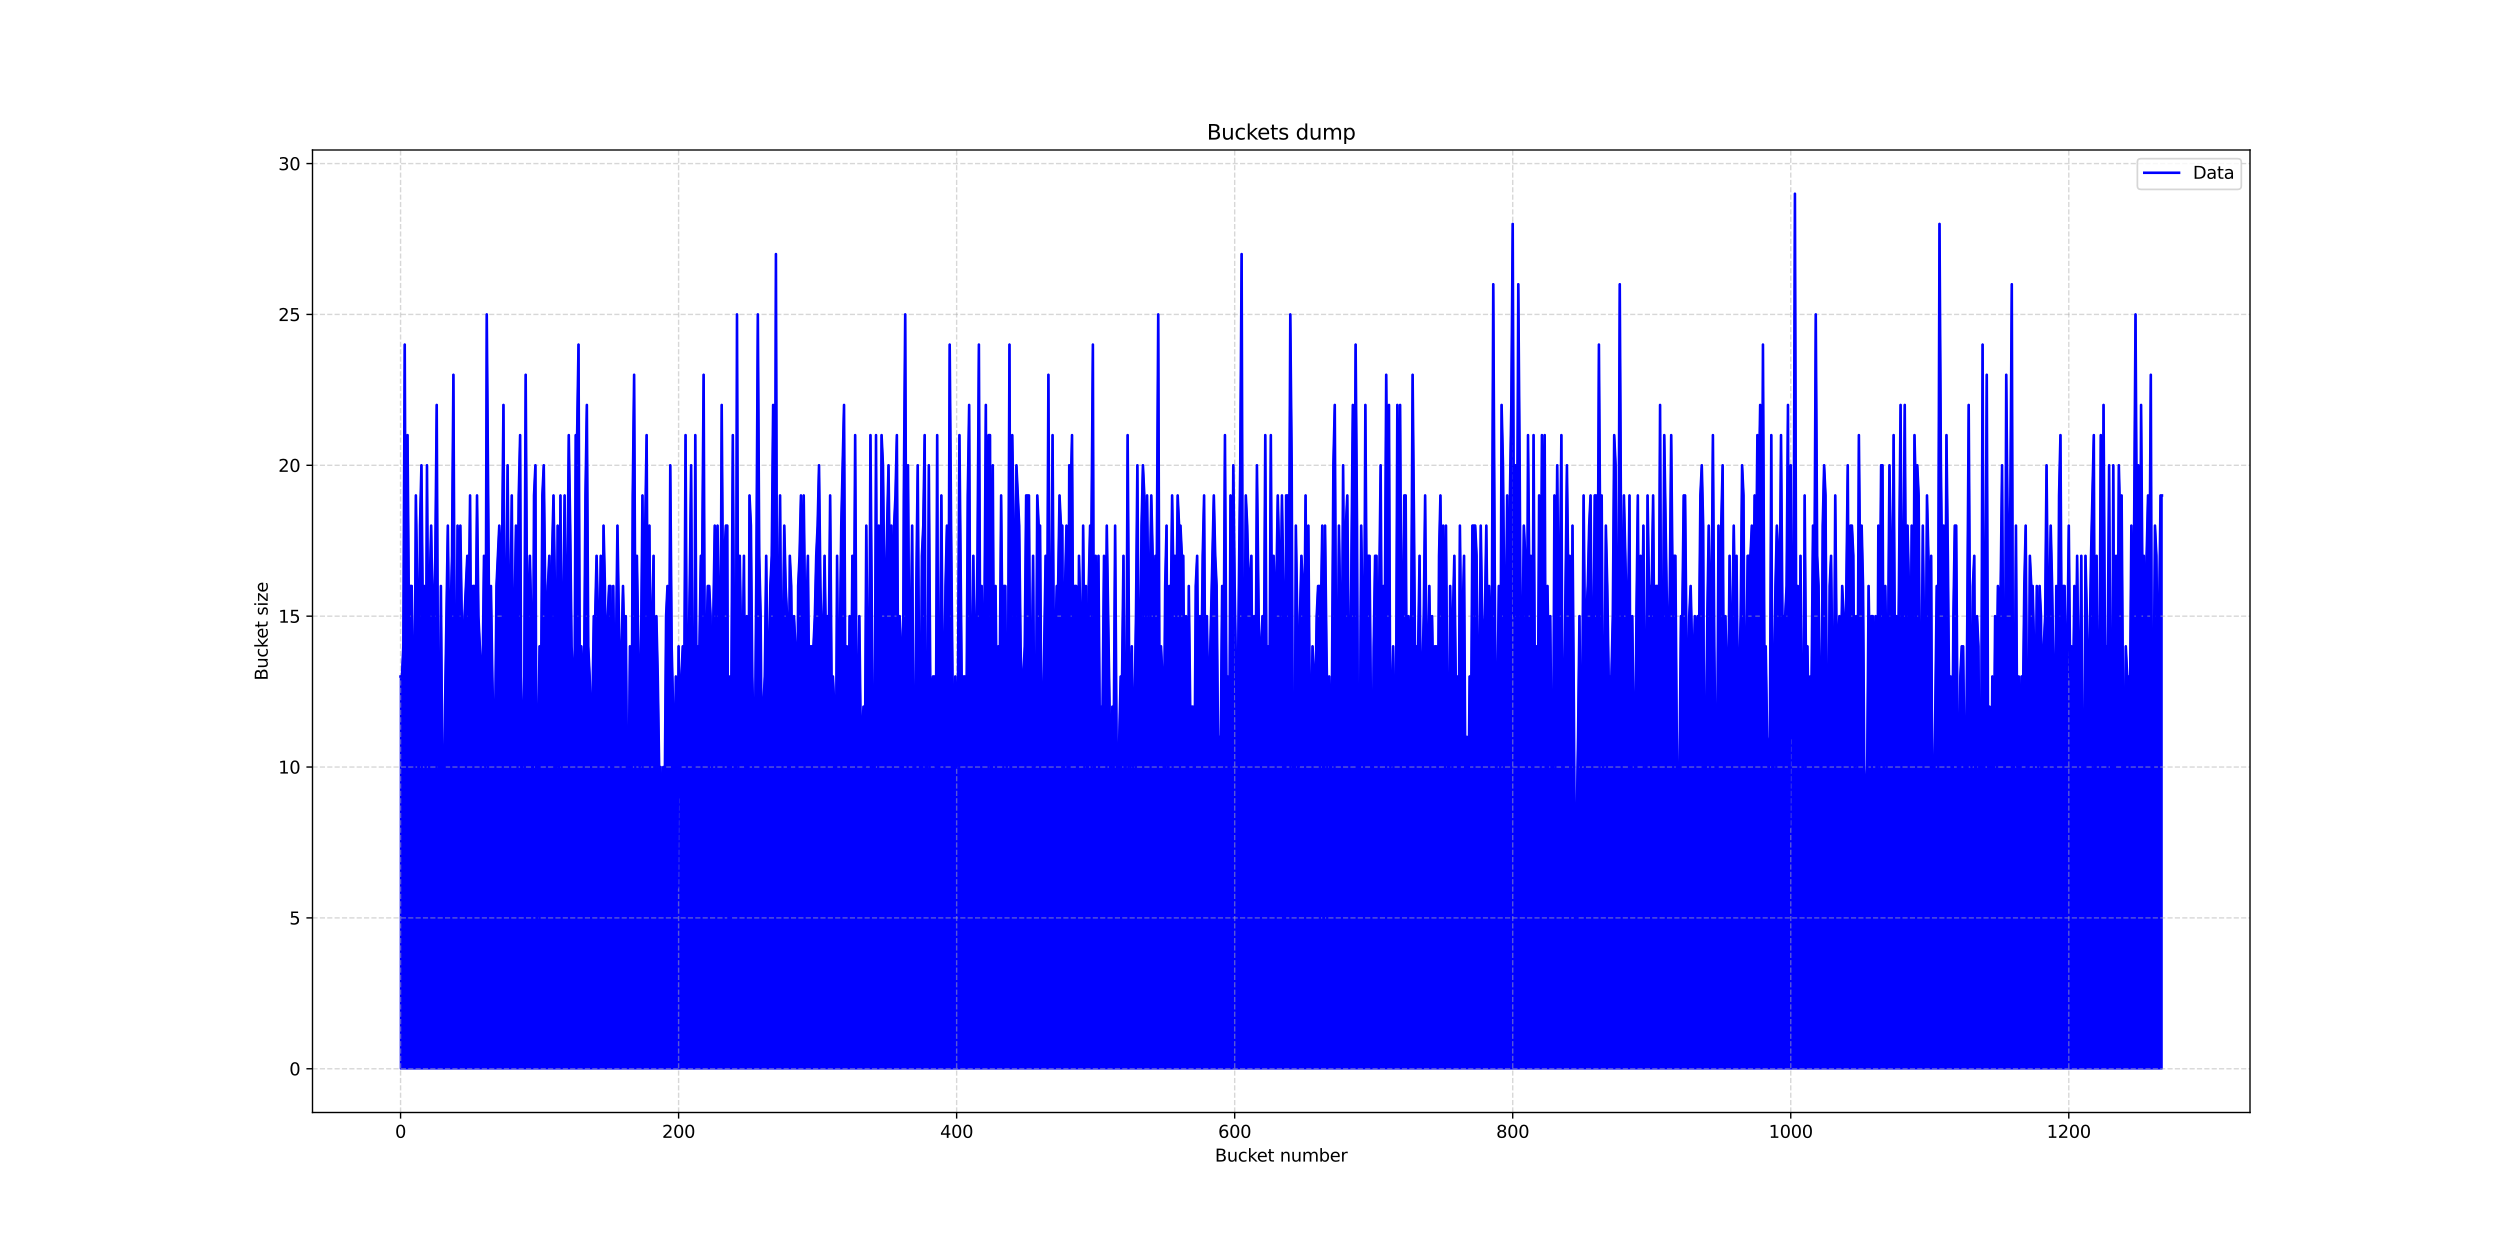 <?xml version="1.0" encoding="utf-8" standalone="no"?>
<!DOCTYPE svg PUBLIC "-//W3C//DTD SVG 1.1//EN"
  "http://www.w3.org/Graphics/SVG/1.1/DTD/svg11.dtd">
<svg xmlns:xlink="http://www.w3.org/1999/xlink" width="1440pt" height="720pt" viewBox="0 0 1440 720" xmlns="http://www.w3.org/2000/svg" version="1.1">
 <defs>
  <style type="text/css">*{stroke-linejoin: round; stroke-linecap: butt}</style>
 </defs>
 <g id="figure_1">
  <g id="patch_1">
   <path d="M 0 720 
L 1440 720 
L 1440 0 
L 0 0 
z
" style="fill: #ffffff"/>
  </g>
  <g id="axes_1">
   <g id="patch_2">
    <path d="M 180 640.8 
L 1296 640.8 
L 1296 86.4 
L 180 86.4 
z
" style="fill: #ffffff"/>
   </g>
   <g id="PolyCollection_1">
    <defs>
     <path id="mb4449a41b2" d="M 230.727 -104.4 
L 230.727 -330.331 
L 231.528 -330.331 
L 232.329 -347.71 
L 233.13 -521.503 
L 233.93 -312.952 
L 234.731 -469.366 
L 235.532 -365.09 
L 236.332 -382.469 
L 237.133 -382.469 
L 237.934 -330.331 
L 238.735 -295.572 
L 239.535 -434.607 
L 240.336 -382.469 
L 241.137 -260.814 
L 241.938 -417.228 
L 242.738 -451.986 
L 243.539 -365.09 
L 244.34 -382.469 
L 245.141 -278.193 
L 245.941 -451.986 
L 246.742 -330.331 
L 247.543 -382.469 
L 248.344 -417.228 
L 249.144 -365.09 
L 249.945 -365.09 
L 250.746 -399.848 
L 251.547 -486.745 
L 252.347 -312.952 
L 253.148 -260.814 
L 253.949 -382.469 
L 254.75 -278.193 
L 255.55 -226.055 
L 256.351 -312.952 
L 257.152 -365.09 
L 257.953 -417.228 
L 258.753 -347.71 
L 259.554 -365.09 
L 260.355 -399.848 
L 261.156 -504.124 
L 261.956 -330.331 
L 262.757 -295.572 
L 263.558 -417.228 
L 264.359 -382.469 
L 265.159 -417.228 
L 265.96 -365.09 
L 266.761 -330.331 
L 267.562 -365.09 
L 268.362 -382.469 
L 269.163 -399.848 
L 269.964 -365.09 
L 270.765 -434.607 
L 271.565 -295.572 
L 272.366 -382.469 
L 273.167 -382.469 
L 273.968 -347.71 
L 274.768 -434.607 
L 275.569 -365.09 
L 276.37 -347.71 
L 277.171 -330.331 
L 277.971 -330.331 
L 278.772 -399.848 
L 279.573 -278.193 
L 280.374 -538.883 
L 281.174 -434.607 
L 281.975 -330.331 
L 282.776 -382.469 
L 283.577 -330.331 
L 284.377 -295.572 
L 285.178 -295.572 
L 285.979 -382.469 
L 286.78 -399.848 
L 287.58 -417.228 
L 288.381 -399.848 
L 289.182 -399.848 
L 289.982 -486.745 
L 290.783 -312.952 
L 291.584 -365.09 
L 292.385 -451.986 
L 293.185 -347.71 
L 293.986 -365.09 
L 294.787 -434.607 
L 295.588 -312.952 
L 296.388 -365.09 
L 297.189 -417.228 
L 297.99 -347.71 
L 298.791 -434.607 
L 299.591 -469.366 
L 300.392 -260.814 
L 301.193 -295.572 
L 301.994 -330.331 
L 302.794 -504.124 
L 303.595 -365.09 
L 304.396 -365.09 
L 305.197 -399.848 
L 305.997 -365.09 
L 306.798 -260.814 
L 307.599 -434.607 
L 308.4 -451.986 
L 309.2 -173.917 
L 310.001 -295.572 
L 310.802 -347.71 
L 311.603 -312.952 
L 312.403 -434.607 
L 313.204 -451.986 
L 314.005 -382.469 
L 314.806 -330.331 
L 315.606 -382.469 
L 316.407 -399.848 
L 317.208 -312.952 
L 318.009 -399.848 
L 318.809 -434.607 
L 319.61 -382.469 
L 320.411 -260.814 
L 321.212 -417.228 
L 322.012 -278.193 
L 322.813 -434.607 
L 323.614 -312.952 
L 324.415 -365.09 
L 325.215 -434.607 
L 326.016 -330.331 
L 326.817 -382.469 
L 327.618 -469.366 
L 328.418 -417.228 
L 329.219 -347.71 
L 330.02 -330.331 
L 330.821 -295.572 
L 331.621 -469.366 
L 332.422 -469.366 
L 333.223 -521.503 
L 334.024 -312.952 
L 334.824 -347.71 
L 335.625 -330.331 
L 336.426 -330.331 
L 337.227 -434.607 
L 338.027 -486.745 
L 338.828 -347.71 
L 339.629 -330.331 
L 340.43 -295.572 
L 341.23 -312.952 
L 342.031 -365.09 
L 342.832 -365.09 
L 343.632 -399.848 
L 344.433 -365.09 
L 345.234 -330.331 
L 346.035 -399.848 
L 346.835 -295.572 
L 347.636 -417.228 
L 348.437 -382.469 
L 349.238 -260.814 
L 350.038 -365.09 
L 350.839 -382.469 
L 351.64 -382.469 
L 352.441 -226.055 
L 353.241 -382.469 
L 354.042 -312.952 
L 354.843 -347.71 
L 355.644 -417.228 
L 356.444 -365.09 
L 357.245 -295.572 
L 358.046 -347.71 
L 358.847 -382.469 
L 359.647 -347.71 
L 360.448 -365.09 
L 361.249 -260.814 
L 362.05 -260.814 
L 362.85 -347.71 
L 363.651 -243.434 
L 364.452 -434.607 
L 365.253 -504.124 
L 366.053 -330.331 
L 366.854 -399.848 
L 367.655 -347.71 
L 368.456 -278.193 
L 369.256 -347.71 
L 370.057 -434.607 
L 370.858 -330.331 
L 371.659 -417.228 
L 372.459 -469.366 
L 373.26 -312.952 
L 374.061 -417.228 
L 374.862 -295.572 
L 375.662 -365.09 
L 376.463 -399.848 
L 377.264 -208.676 
L 378.065 -365.09 
L 378.865 -330.331 
L 379.666 -278.193 
L 380.467 -278.193 
L 381.268 -226.055 
L 382.068 -278.193 
L 382.869 -260.814 
L 383.67 -365.09 
L 384.471 -382.469 
L 385.271 -295.572 
L 386.072 -451.986 
L 386.873 -347.71 
L 387.674 -312.952 
L 388.474 -243.434 
L 389.275 -330.331 
L 390.076 -208.676 
L 390.877 -347.71 
L 391.677 -260.814 
L 392.478 -330.331 
L 393.279 -347.71 
L 394.08 -312.952 
L 394.88 -469.366 
L 395.681 -312.952 
L 396.482 -330.331 
L 397.282 -382.469 
L 398.083 -451.986 
L 398.884 -312.952 
L 399.685 -226.055 
L 400.485 -469.366 
L 401.286 -295.572 
L 402.087 -347.71 
L 402.888 -347.71 
L 403.688 -399.848 
L 404.489 -399.848 
L 405.29 -504.124 
L 406.091 -295.572 
L 406.891 -347.71 
L 407.692 -382.469 
L 408.493 -382.469 
L 409.294 -365.09 
L 410.094 -278.193 
L 410.895 -365.09 
L 411.696 -417.228 
L 412.497 -382.469 
L 413.297 -417.228 
L 414.098 -365.09 
L 414.899 -312.952 
L 415.7 -486.745 
L 416.5 -365.09 
L 417.301 -399.848 
L 418.102 -417.228 
L 418.903 -417.228 
L 419.703 -173.917 
L 420.504 -330.331 
L 421.305 -330.331 
L 422.106 -469.366 
L 422.906 -330.331 
L 423.707 -226.055 
L 424.508 -538.883 
L 425.309 -295.572 
L 426.109 -399.848 
L 426.91 -347.71 
L 427.711 -330.331 
L 428.512 -399.848 
L 429.312 -278.193 
L 430.113 -365.09 
L 430.914 -243.434 
L 431.715 -434.607 
L 432.515 -417.228 
L 433.316 -330.331 
L 434.117 -295.572 
L 434.918 -295.572 
L 435.718 -399.848 
L 436.519 -538.883 
L 437.32 -399.848 
L 438.121 -365.09 
L 438.921 -260.814 
L 439.722 -312.952 
L 440.523 -330.331 
L 441.324 -399.848 
L 442.124 -330.331 
L 442.925 -330.331 
L 443.726 -382.469 
L 444.527 -399.848 
L 445.327 -486.745 
L 446.128 -295.572 
L 446.929 -573.641 
L 447.729 -295.572 
L 448.53 -365.09 
L 449.331 -434.607 
L 450.132 -312.952 
L 450.932 -347.71 
L 451.733 -417.228 
L 452.534 -382.469 
L 453.335 -365.09 
L 454.135 -260.814 
L 454.936 -399.848 
L 455.737 -382.469 
L 456.538 -312.952 
L 457.338 -365.09 
L 458.139 -347.71 
L 458.94 -260.814 
L 459.741 -382.469 
L 460.541 -399.848 
L 461.342 -434.607 
L 462.143 -347.71 
L 462.944 -434.607 
L 463.744 -365.09 
L 464.545 -365.09 
L 465.346 -399.848 
L 466.147 -312.952 
L 466.947 -347.71 
L 467.748 -347.71 
L 468.549 -347.71 
L 469.35 -365.09 
L 470.15 -399.848 
L 470.951 -417.228 
L 471.752 -451.986 
L 472.553 -382.469 
L 473.353 -347.71 
L 474.154 -347.71 
L 474.955 -399.848 
L 475.756 -347.71 
L 476.556 -365.09 
L 477.357 -347.71 
L 478.158 -434.607 
L 478.959 -330.331 
L 479.759 -330.331 
L 480.56 -312.952 
L 481.361 -243.434 
L 482.162 -399.848 
L 482.962 -295.572 
L 483.763 -347.71 
L 484.564 -417.228 
L 485.365 -451.986 
L 486.165 -486.745 
L 486.966 -312.952 
L 487.767 -347.71 
L 488.568 -278.193 
L 489.368 -365.09 
L 490.169 -295.572 
L 490.97 -399.848 
L 491.771 -330.331 
L 492.571 -469.366 
L 493.372 -312.952 
L 494.173 -295.572 
L 494.974 -365.09 
L 495.774 -295.572 
L 496.575 -295.572 
L 497.376 -312.952 
L 498.177 -278.193 
L 498.977 -417.228 
L 499.778 -330.331 
L 500.579 -295.572 
L 501.379 -469.366 
L 502.18 -365.09 
L 502.981 -260.814 
L 503.782 -278.193 
L 504.582 -469.366 
L 505.383 -295.572 
L 506.184 -417.228 
L 506.985 -295.572 
L 507.785 -469.366 
L 508.586 -451.986 
L 509.387 -382.469 
L 510.188 -365.09 
L 510.988 -417.228 
L 511.789 -451.986 
L 512.59 -382.469 
L 513.391 -417.228 
L 514.191 -330.331 
L 514.992 -417.228 
L 515.793 -434.607 
L 516.594 -469.366 
L 517.394 -312.952 
L 518.195 -365.09 
L 518.996 -347.71 
L 519.797 -243.434 
L 520.597 -434.607 
L 521.398 -538.883 
L 522.199 -330.331 
L 523 -451.986 
L 523.8 -330.331 
L 524.601 -347.71 
L 525.402 -417.228 
L 526.203 -278.193 
L 527.003 -260.814 
L 527.804 -382.469 
L 528.605 -451.986 
L 529.406 -330.331 
L 530.206 -260.814 
L 531.007 -399.848 
L 531.808 -417.228 
L 532.609 -469.366 
L 533.409 -226.055 
L 534.21 -278.193 
L 535.011 -451.986 
L 535.812 -330.331 
L 536.612 -312.952 
L 537.413 -330.331 
L 538.214 -330.331 
L 539.015 -278.193 
L 539.815 -469.366 
L 540.616 -243.434 
L 541.417 -330.331 
L 542.218 -434.607 
L 543.018 -330.331 
L 543.819 -312.952 
L 544.62 -382.469 
L 545.421 -417.228 
L 546.221 -312.952 
L 547.022 -521.503 
L 547.823 -417.228 
L 548.624 -330.331 
L 549.424 -260.814 
L 550.225 -330.331 
L 551.026 -278.193 
L 551.827 -330.331 
L 552.627 -469.366 
L 553.428 -382.469 
L 554.229 -295.572 
L 555.029 -330.331 
L 555.83 -330.331 
L 556.631 -295.572 
L 557.432 -434.607 
L 558.232 -486.745 
L 559.033 -295.572 
L 559.834 -330.331 
L 560.635 -399.848 
L 561.435 -330.331 
L 562.236 -347.71 
L 563.037 -399.848 
L 563.838 -521.503 
L 564.638 -330.331 
L 565.439 -382.469 
L 566.24 -330.331 
L 567.041 -365.09 
L 567.841 -486.745 
L 568.642 -295.572 
L 569.443 -469.366 
L 570.244 -469.366 
L 571.044 -208.676 
L 571.845 -451.986 
L 572.646 -295.572 
L 573.447 -382.469 
L 574.247 -295.572 
L 575.048 -347.71 
L 575.849 -330.331 
L 576.65 -434.607 
L 577.45 -347.71 
L 578.251 -382.469 
L 579.052 -382.469 
L 579.853 -278.193 
L 580.653 -330.331 
L 581.454 -521.503 
L 582.255 -260.814 
L 583.056 -469.366 
L 583.856 -417.228 
L 584.657 -295.572 
L 585.458 -451.986 
L 586.259 -434.607 
L 587.059 -417.228 
L 587.86 -347.71 
L 588.661 -312.952 
L 589.462 -330.331 
L 590.262 -347.71 
L 591.063 -434.607 
L 591.864 -434.607 
L 592.665 -434.607 
L 593.465 -312.952 
L 594.266 -330.331 
L 595.067 -399.848 
L 595.868 -278.193 
L 596.668 -295.572 
L 597.469 -434.607 
L 598.27 -417.228 
L 599.071 -417.228 
L 599.871 -295.572 
L 600.672 -295.572 
L 601.473 -347.71 
L 602.274 -399.848 
L 603.074 -330.331 
L 603.875 -504.124 
L 604.676 -312.952 
L 605.477 -347.71 
L 606.277 -469.366 
L 607.078 -330.331 
L 607.879 -347.71 
L 608.679 -382.469 
L 609.48 -382.469 
L 610.281 -434.607 
L 611.082 -417.228 
L 611.882 -417.228 
L 612.683 -243.434 
L 613.484 -382.469 
L 614.285 -417.228 
L 615.085 -243.434 
L 615.886 -451.986 
L 616.687 -434.607 
L 617.488 -469.366 
L 618.288 -312.952 
L 619.089 -382.469 
L 619.89 -382.469 
L 620.691 -260.814 
L 621.491 -399.848 
L 622.292 -365.09 
L 623.093 -295.572 
L 623.894 -417.228 
L 624.694 -330.331 
L 625.495 -382.469 
L 626.296 -226.055 
L 627.097 -382.469 
L 627.897 -417.228 
L 628.698 -417.228 
L 629.499 -521.503 
L 630.3 -226.055 
L 631.1 -399.848 
L 631.901 -330.331 
L 632.702 -399.848 
L 633.503 -295.572 
L 634.303 -312.952 
L 635.104 -312.952 
L 635.905 -399.848 
L 636.706 -312.952 
L 637.506 -417.228 
L 638.307 -365.09 
L 639.108 -312.952 
L 639.909 -243.434 
L 640.709 -312.952 
L 641.51 -295.572 
L 642.311 -417.228 
L 643.112 -295.572 
L 643.912 -243.434 
L 644.713 -295.572 
L 645.514 -330.331 
L 646.315 -330.331 
L 647.115 -399.848 
L 647.916 -260.814 
L 648.717 -295.572 
L 649.518 -469.366 
L 650.318 -347.71 
L 651.119 -278.193 
L 651.92 -347.71 
L 652.721 -278.193 
L 653.521 -312.952 
L 654.322 -365.09 
L 655.123 -451.986 
L 655.924 -330.331 
L 656.724 -330.331 
L 657.525 -417.228 
L 658.326 -451.986 
L 659.126 -434.607 
L 659.927 -365.09 
L 660.728 -434.607 
L 661.529 -365.09 
L 662.329 -382.469 
L 663.13 -434.607 
L 663.931 -399.848 
L 664.732 -365.09 
L 665.532 -399.848 
L 666.333 -399.848 
L 667.134 -538.883 
L 667.935 -295.572 
L 668.735 -347.71 
L 669.536 -330.331 
L 670.337 -278.193 
L 671.138 -382.469 
L 671.938 -417.228 
L 672.739 -243.434 
L 673.54 -382.469 
L 674.341 -365.09 
L 675.141 -434.607 
L 675.942 -382.469 
L 676.743 -399.848 
L 677.544 -365.09 
L 678.344 -434.607 
L 679.145 -417.228 
L 679.946 -417.228 
L 680.747 -399.848 
L 681.547 -399.848 
L 682.348 -295.572 
L 683.149 -365.09 
L 683.95 -208.676 
L 684.75 -382.469 
L 685.551 -312.952 
L 686.352 -312.952 
L 687.153 -312.952 
L 687.953 -260.814 
L 688.754 -382.469 
L 689.555 -399.848 
L 690.356 -312.952 
L 691.156 -365.09 
L 691.957 -330.331 
L 692.758 -399.848 
L 693.559 -434.607 
L 694.359 -295.572 
L 695.16 -365.09 
L 695.961 -312.952 
L 696.762 -330.331 
L 697.562 -365.09 
L 698.363 -399.848 
L 699.164 -434.607 
L 699.965 -399.848 
L 700.765 -382.469 
L 701.566 -295.572 
L 702.367 -295.572 
L 703.168 -295.572 
L 703.968 -382.469 
L 704.769 -330.331 
L 705.57 -469.366 
L 706.371 -330.331 
L 707.171 -330.331 
L 707.972 -260.814 
L 708.773 -434.607 
L 709.574 -312.952 
L 710.374 -451.986 
L 711.175 -382.469 
L 711.976 -330.331 
L 712.776 -295.572 
L 713.577 -382.469 
L 714.378 -451.986 
L 715.179 -573.641 
L 715.979 -295.572 
L 716.78 -330.331 
L 717.581 -434.607 
L 718.382 -417.228 
L 719.182 -382.469 
L 719.983 -382.469 
L 720.784 -399.848 
L 721.585 -295.572 
L 722.385 -365.09 
L 723.186 -312.952 
L 723.987 -451.986 
L 724.788 -382.469 
L 725.588 -312.952 
L 726.389 -347.71 
L 727.19 -365.09 
L 727.991 -330.331 
L 728.791 -469.366 
L 729.592 -312.952 
L 730.393 -347.71 
L 731.194 -312.952 
L 731.994 -469.366 
L 732.795 -330.331 
L 733.596 -399.848 
L 734.397 -365.09 
L 735.197 -382.469 
L 735.998 -434.607 
L 736.799 -399.848 
L 737.6 -365.09 
L 738.4 -434.607 
L 739.201 -382.469 
L 740.002 -156.538 
L 740.803 -434.607 
L 741.603 -434.607 
L 742.404 -365.09 
L 743.205 -538.883 
L 744.006 -451.986 
L 744.806 -243.434 
L 745.607 -226.055 
L 746.408 -417.228 
L 747.209 -365.09 
L 748.009 -278.193 
L 748.81 -365.09 
L 749.611 -399.848 
L 750.412 -382.469 
L 751.212 -347.71 
L 752.013 -434.607 
L 752.814 -330.331 
L 753.615 -417.228 
L 754.415 -312.952 
L 755.216 -295.572 
L 756.017 -347.71 
L 756.818 -330.331 
L 757.618 -312.952 
L 758.419 -365.09 
L 759.22 -382.469 
L 760.021 -382.469 
L 760.821 -365.09 
L 761.622 -417.228 
L 762.423 -173.917 
L 763.224 -417.228 
L 764.024 -347.71 
L 764.825 -295.572 
L 765.626 -330.331 
L 766.426 -260.814 
L 767.227 -330.331 
L 768.028 -451.986 
L 768.829 -486.745 
L 769.629 -330.331 
L 770.43 -312.952 
L 771.231 -417.228 
L 772.032 -365.09 
L 772.832 -312.952 
L 773.633 -451.986 
L 774.434 -330.331 
L 775.235 -417.228 
L 776.035 -434.607 
L 776.836 -347.71 
L 777.637 -295.572 
L 778.438 -399.848 
L 779.238 -486.745 
L 780.039 -365.09 
L 780.84 -521.503 
L 781.641 -417.228 
L 782.441 -226.055 
L 783.242 -278.193 
L 784.043 -417.228 
L 784.844 -365.09 
L 785.644 -312.952 
L 786.445 -486.745 
L 787.246 -365.09 
L 788.047 -399.848 
L 788.847 -399.848 
L 789.648 -312.952 
L 790.449 -243.434 
L 791.25 -347.71 
L 792.05 -399.848 
L 792.851 -399.848 
L 793.652 -295.572 
L 794.453 -382.469 
L 795.253 -451.986 
L 796.054 -312.952 
L 796.855 -382.469 
L 797.656 -365.09 
L 798.456 -504.124 
L 799.257 -399.848 
L 800.058 -486.745 
L 800.859 -278.193 
L 801.659 -312.952 
L 802.46 -347.71 
L 803.261 -295.572 
L 804.062 -295.572 
L 804.862 -486.745 
L 805.663 -347.71 
L 806.464 -486.745 
L 807.265 -330.331 
L 808.065 -365.09 
L 808.866 -434.607 
L 809.667 -434.607 
L 810.468 -278.193 
L 811.268 -365.09 
L 812.069 -330.331 
L 812.87 -365.09 
L 813.671 -504.124 
L 814.471 -417.228 
L 815.272 -312.952 
L 816.073 -347.71 
L 816.874 -347.71 
L 817.674 -399.848 
L 818.475 -295.572 
L 819.276 -330.331 
L 820.076 -365.09 
L 820.877 -434.607 
L 821.678 -330.331 
L 822.479 -330.331 
L 823.279 -382.469 
L 824.08 -330.331 
L 824.881 -365.09 
L 825.682 -312.952 
L 826.482 -347.71 
L 827.283 -347.71 
L 828.084 -278.193 
L 828.885 -399.848 
L 829.685 -434.607 
L 830.486 -365.09 
L 831.287 -417.228 
L 832.088 -295.572 
L 832.888 -417.228 
L 833.689 -312.952 
L 834.49 -226.055 
L 835.291 -382.469 
L 836.091 -330.331 
L 836.892 -365.09 
L 837.693 -399.848 
L 838.494 -330.331 
L 839.294 -330.331 
L 840.095 -260.814 
L 840.896 -417.228 
L 841.697 -347.71 
L 842.497 -365.09 
L 843.298 -399.848 
L 844.099 -260.814 
L 844.9 -295.572 
L 845.7 -243.434 
L 846.501 -330.331 
L 847.302 -295.572 
L 848.103 -417.228 
L 848.903 -417.228 
L 849.704 -417.228 
L 850.505 -399.848 
L 851.306 -312.952 
L 852.106 -312.952 
L 852.907 -417.228 
L 853.708 -365.09 
L 854.509 -330.331 
L 855.309 -365.09 
L 856.11 -417.228 
L 856.911 -347.71 
L 857.712 -382.469 
L 858.512 -347.71 
L 859.313 -365.09 
L 860.114 -556.262 
L 860.915 -399.848 
L 861.715 -278.193 
L 862.516 -312.952 
L 863.317 -382.469 
L 864.118 -278.193 
L 864.918 -486.745 
L 865.719 -451.986 
L 866.52 -365.09 
L 867.321 -347.71 
L 868.121 -434.607 
L 868.922 -312.952 
L 869.723 -434.607 
L 870.523 -486.745 
L 871.324 -591.021 
L 872.125 -365.09 
L 872.926 -451.986 
L 873.726 -365.09 
L 874.527 -556.262 
L 875.328 -451.986 
L 876.129 -312.952 
L 876.929 -347.71 
L 877.73 -417.228 
L 878.531 -399.848 
L 879.332 -260.814 
L 880.132 -469.366 
L 880.933 -382.469 
L 881.734 -399.848 
L 882.535 -278.193 
L 883.335 -469.366 
L 884.136 -312.952 
L 884.937 -347.71 
L 885.738 -295.572 
L 886.538 -434.607 
L 887.339 -295.572 
L 888.14 -469.366 
L 888.941 -365.09 
L 889.741 -469.366 
L 890.542 -226.055 
L 891.343 -382.469 
L 892.144 -330.331 
L 892.944 -365.09 
L 893.745 -278.193 
L 894.546 -260.814 
L 895.347 -434.607 
L 896.147 -347.71 
L 896.948 -451.986 
L 897.749 -365.09 
L 898.55 -382.469 
L 899.35 -469.366 
L 900.151 -226.055 
L 900.952 -312.952 
L 901.753 -382.469 
L 902.553 -451.986 
L 903.354 -382.469 
L 904.155 -399.848 
L 904.956 -278.193 
L 905.756 -417.228 
L 906.557 -312.952 
L 907.358 -173.917 
L 908.159 -243.434 
L 908.959 -295.572 
L 909.76 -365.09 
L 910.561 -278.193 
L 911.362 -312.952 
L 912.162 -434.607 
L 912.963 -347.71 
L 913.764 -365.09 
L 914.565 -382.469 
L 915.365 -417.228 
L 916.166 -434.607 
L 916.967 -330.331 
L 917.768 -330.331 
L 918.568 -434.607 
L 919.369 -434.607 
L 920.17 -347.71 
L 920.971 -521.503 
L 921.771 -399.848 
L 922.572 -434.607 
L 923.373 -278.193 
L 924.173 -312.952 
L 924.974 -417.228 
L 925.775 -382.469 
L 926.576 -330.331 
L 927.376 -330.331 
L 928.177 -330.331 
L 928.978 -365.09 
L 929.779 -469.366 
L 930.579 -451.986 
L 931.38 -312.952 
L 932.181 -365.09 
L 932.982 -556.262 
L 933.782 -399.848 
L 934.583 -347.71 
L 935.384 -434.607 
L 936.185 -399.848 
L 936.985 -365.09 
L 937.786 -365.09 
L 938.587 -434.607 
L 939.388 -226.055 
L 940.188 -365.09 
L 940.989 -295.572 
L 941.79 -278.193 
L 942.591 -365.09 
L 943.391 -434.607 
L 944.192 -312.952 
L 944.993 -399.848 
L 945.794 -347.71 
L 946.594 -417.228 
L 947.395 -330.331 
L 948.196 -260.814 
L 948.997 -434.607 
L 949.797 -382.469 
L 950.598 -382.469 
L 951.399 -382.469 
L 952.2 -434.607 
L 953 -330.331 
L 953.801 -382.469 
L 954.602 -382.469 
L 955.403 -330.331 
L 956.203 -486.745 
L 957.004 -295.572 
L 957.805 -330.331 
L 958.606 -469.366 
L 959.406 -417.228 
L 960.207 -365.09 
L 961.008 -330.331 
L 961.809 -382.469 
L 962.609 -469.366 
L 963.41 -382.469 
L 964.211 -399.848 
L 965.012 -399.848 
L 965.812 -295.572 
L 966.613 -208.676 
L 967.414 -278.193 
L 968.215 -365.09 
L 969.015 -365.09 
L 969.816 -434.607 
L 970.617 -434.607 
L 971.418 -347.71 
L 972.218 -295.572 
L 973.019 -365.09 
L 973.82 -382.469 
L 974.621 -347.71 
L 975.421 -330.331 
L 976.222 -365.09 
L 977.023 -347.71 
L 977.823 -365.09 
L 978.624 -347.71 
L 979.425 -434.607 
L 980.226 -451.986 
L 981.026 -417.228 
L 981.827 -208.676 
L 982.628 -295.572 
L 983.429 -365.09 
L 984.229 -417.228 
L 985.03 -365.09 
L 985.831 -365.09 
L 986.632 -469.366 
L 987.432 -347.71 
L 988.233 -278.193 
L 989.034 -260.814 
L 989.835 -417.228 
L 990.635 -330.331 
L 991.436 -417.228 
L 992.237 -451.986 
L 993.038 -278.193 
L 993.838 -365.09 
L 994.639 -330.331 
L 995.44 -312.952 
L 996.241 -399.848 
L 997.041 -295.572 
L 997.842 -365.09 
L 998.643 -417.228 
L 999.444 -365.09 
L 1000.244 -399.848 
L 1001.045 -312.952 
L 1001.846 -330.331 
L 1002.647 -365.09 
L 1003.447 -451.986 
L 1004.248 -434.607 
L 1005.049 -295.572 
L 1005.85 -330.331 
L 1006.65 -399.848 
L 1007.451 -399.848 
L 1008.252 -399.848 
L 1009.053 -417.228 
L 1009.853 -347.71 
L 1010.654 -434.607 
L 1011.455 -382.469 
L 1012.256 -469.366 
L 1013.056 -434.607 
L 1013.857 -486.745 
L 1014.658 -312.952 
L 1015.459 -521.503 
L 1016.259 -347.71 
L 1017.06 -347.71 
L 1017.861 -295.572 
L 1018.662 -278.193 
L 1019.462 -295.572 
L 1020.263 -469.366 
L 1021.064 -226.055 
L 1021.865 -330.331 
L 1022.665 -382.469 
L 1023.466 -417.228 
L 1024.267 -399.848 
L 1025.068 -365.09 
L 1025.868 -469.366 
L 1026.669 -365.09 
L 1027.47 -365.09 
L 1028.271 -365.09 
L 1029.071 -382.469 
L 1029.872 -486.745 
L 1030.673 -243.434 
L 1031.473 -451.986 
L 1032.274 -295.572 
L 1033.075 -365.09 
L 1033.876 -608.4 
L 1034.676 -330.331 
L 1035.477 -382.469 
L 1036.278 -295.572 
L 1037.079 -399.848 
L 1037.879 -312.952 
L 1038.68 -243.434 
L 1039.481 -434.607 
L 1040.282 -330.331 
L 1041.082 -347.71 
L 1041.883 -295.572 
L 1042.684 -330.331 
L 1043.485 -330.331 
L 1044.285 -417.228 
L 1045.086 -382.469 
L 1045.887 -538.883 
L 1046.688 -399.848 
L 1047.488 -382.469 
L 1048.289 -312.952 
L 1049.09 -278.193 
L 1049.891 -417.228 
L 1050.691 -451.986 
L 1051.492 -434.607 
L 1052.293 -295.572 
L 1053.094 -278.193 
L 1053.894 -382.469 
L 1054.695 -399.848 
L 1055.496 -330.331 
L 1056.297 -295.572 
L 1057.097 -434.607 
L 1057.898 -347.71 
L 1058.699 -347.71 
L 1059.5 -365.09 
L 1060.3 -330.331 
L 1061.101 -382.469 
L 1061.902 -365.09 
L 1062.703 -312.952 
L 1063.503 -382.469 
L 1064.304 -451.986 
L 1065.105 -312.952 
L 1065.906 -417.228 
L 1066.706 -417.228 
L 1067.507 -399.848 
L 1068.308 -278.193 
L 1069.109 -365.09 
L 1069.909 -295.572 
L 1070.71 -469.366 
L 1071.511 -382.469 
L 1072.312 -417.228 
L 1073.112 -382.469 
L 1073.913 -260.814 
L 1074.714 -260.814 
L 1075.515 -278.193 
L 1076.315 -382.469 
L 1077.116 -330.331 
L 1077.917 -365.09 
L 1078.718 -365.09 
L 1079.518 -312.952 
L 1080.319 -365.09 
L 1081.12 -243.434 
L 1081.92 -417.228 
L 1082.721 -347.71 
L 1083.522 -451.986 
L 1084.323 -451.986 
L 1085.123 -260.814 
L 1085.924 -382.469 
L 1086.725 -330.331 
L 1087.526 -347.71 
L 1088.326 -451.986 
L 1089.127 -399.848 
L 1089.928 -330.331 
L 1090.729 -469.366 
L 1091.529 -330.331 
L 1092.33 -365.09 
L 1093.131 -312.952 
L 1093.932 -399.848 
L 1094.732 -486.745 
L 1095.533 -347.71 
L 1096.334 -382.469 
L 1097.135 -486.745 
L 1097.935 -347.71 
L 1098.736 -417.228 
L 1099.537 -382.469 
L 1100.338 -312.952 
L 1101.138 -417.228 
L 1101.939 -295.572 
L 1102.74 -469.366 
L 1103.541 -434.607 
L 1104.341 -451.986 
L 1105.142 -434.607 
L 1105.943 -312.952 
L 1106.744 -312.952 
L 1107.544 -417.228 
L 1108.345 -347.71 
L 1109.146 -312.952 
L 1109.947 -434.607 
L 1110.747 -399.848 
L 1111.548 -347.71 
L 1112.349 -399.848 
L 1113.15 -208.676 
L 1113.95 -260.814 
L 1114.751 -312.952 
L 1115.552 -382.469 
L 1116.353 -347.71 
L 1117.153 -591.021 
L 1117.954 -451.986 
L 1118.755 -382.469 
L 1119.556 -417.228 
L 1120.356 -312.952 
L 1121.157 -469.366 
L 1121.958 -399.848 
L 1122.759 -312.952 
L 1123.559 -330.331 
L 1124.36 -260.814 
L 1125.161 -365.09 
L 1125.962 -417.228 
L 1126.762 -417.228 
L 1127.563 -295.572 
L 1128.364 -243.434 
L 1129.165 -330.331 
L 1129.965 -347.71 
L 1130.766 -347.71 
L 1131.567 -278.193 
L 1132.368 -260.814 
L 1133.168 -365.09 
L 1133.969 -486.745 
L 1134.77 -347.71 
L 1135.57 -278.193 
L 1136.371 -382.469 
L 1137.172 -399.848 
L 1137.973 -243.434 
L 1138.773 -365.09 
L 1139.574 -347.71 
L 1140.375 -243.434 
L 1141.176 -278.193 
L 1141.976 -521.503 
L 1142.777 -260.814 
L 1143.578 -365.09 
L 1144.379 -504.124 
L 1145.179 -278.193 
L 1145.98 -312.952 
L 1146.781 -226.055 
L 1147.582 -330.331 
L 1148.382 -260.814 
L 1149.183 -365.09 
L 1149.984 -312.952 
L 1150.785 -382.469 
L 1151.585 -365.09 
L 1152.386 -382.469 
L 1153.187 -451.986 
L 1153.988 -312.952 
L 1154.788 -278.193 
L 1155.589 -504.124 
L 1156.39 -417.228 
L 1157.191 -382.469 
L 1157.991 -434.607 
L 1158.792 -556.262 
L 1159.593 -260.814 
L 1160.394 -295.572 
L 1161.194 -417.228 
L 1161.995 -278.193 
L 1162.796 -330.331 
L 1163.597 -260.814 
L 1164.397 -330.331 
L 1165.198 -312.952 
L 1165.999 -382.469 
L 1166.8 -417.228 
L 1167.6 -295.572 
L 1168.401 -278.193 
L 1169.202 -399.848 
L 1170.003 -382.469 
L 1170.803 -382.469 
L 1171.604 -347.71 
L 1172.405 -295.572 
L 1173.206 -382.469 
L 1174.006 -278.193 
L 1174.807 -382.469 
L 1175.608 -365.09 
L 1176.409 -278.193 
L 1177.209 -347.71 
L 1178.01 -365.09 
L 1178.811 -451.986 
L 1179.612 -365.09 
L 1180.412 -365.09 
L 1181.213 -417.228 
L 1182.014 -382.469 
L 1182.815 -330.331 
L 1183.615 -278.193 
L 1184.416 -382.469 
L 1185.217 -295.572 
L 1186.018 -434.607 
L 1186.818 -469.366 
L 1187.619 -330.331 
L 1188.42 -382.469 
L 1189.22 -382.469 
L 1190.021 -312.952 
L 1190.822 -347.71 
L 1191.623 -417.228 
L 1192.423 -330.331 
L 1193.224 -347.71 
L 1194.025 -312.952 
L 1194.826 -382.469 
L 1195.626 -330.331 
L 1196.427 -399.848 
L 1197.228 -330.331 
L 1198.029 -312.952 
L 1198.829 -399.848 
L 1199.63 -243.434 
L 1200.431 -243.434 
L 1201.232 -399.848 
L 1202.032 -365.09 
L 1202.833 -295.572 
L 1203.634 -347.71 
L 1204.435 -399.848 
L 1205.235 -434.607 
L 1206.036 -469.366 
L 1206.837 -243.434 
L 1207.638 -399.848 
L 1208.438 -295.572 
L 1209.239 -312.952 
L 1210.04 -469.366 
L 1210.841 -295.572 
L 1211.641 -486.745 
L 1212.442 -347.71 
L 1213.243 -347.71 
L 1214.044 -347.71 
L 1214.844 -451.986 
L 1215.645 -312.952 
L 1216.446 -243.434 
L 1217.247 -451.986 
L 1218.047 -260.814 
L 1218.848 -399.848 
L 1219.649 -312.952 
L 1220.45 -451.986 
L 1221.25 -417.228 
L 1222.051 -434.607 
L 1222.852 -312.952 
L 1223.653 -243.434 
L 1224.453 -347.71 
L 1225.254 -330.331 
L 1226.055 -330.331 
L 1226.856 -312.952 
L 1227.656 -417.228 
L 1228.457 -347.71 
L 1229.258 -417.228 
L 1230.059 -538.883 
L 1230.859 -399.848 
L 1231.66 -451.986 
L 1232.461 -295.572 
L 1233.262 -486.745 
L 1234.062 -382.469 
L 1234.863 -399.848 
L 1235.664 -330.331 
L 1236.465 -399.848 
L 1237.265 -434.607 
L 1238.066 -382.469 
L 1238.867 -504.124 
L 1239.668 -243.434 
L 1240.468 -312.952 
L 1241.269 -417.228 
L 1242.07 -399.848 
L 1242.87 -330.331 
L 1243.671 -365.09 
L 1244.472 -434.607 
L 1245.273 -434.607 
L 1245.273 -104.4 
L 1245.273 -104.4 
L 1244.472 -104.4 
L 1243.671 -104.4 
L 1242.87 -104.4 
L 1242.07 -104.4 
L 1241.269 -104.4 
L 1240.468 -104.4 
L 1239.668 -104.4 
L 1238.867 -104.4 
L 1238.066 -104.4 
L 1237.265 -104.4 
L 1236.465 -104.4 
L 1235.664 -104.4 
L 1234.863 -104.4 
L 1234.062 -104.4 
L 1233.262 -104.4 
L 1232.461 -104.4 
L 1231.66 -104.4 
L 1230.859 -104.4 
L 1230.059 -104.4 
L 1229.258 -104.4 
L 1228.457 -104.4 
L 1227.656 -104.4 
L 1226.856 -104.4 
L 1226.055 -104.4 
L 1225.254 -104.4 
L 1224.453 -104.4 
L 1223.653 -104.4 
L 1222.852 -104.4 
L 1222.051 -104.4 
L 1221.25 -104.4 
L 1220.45 -104.4 
L 1219.649 -104.4 
L 1218.848 -104.4 
L 1218.047 -104.4 
L 1217.247 -104.4 
L 1216.446 -104.4 
L 1215.645 -104.4 
L 1214.844 -104.4 
L 1214.044 -104.4 
L 1213.243 -104.4 
L 1212.442 -104.4 
L 1211.641 -104.4 
L 1210.841 -104.4 
L 1210.04 -104.4 
L 1209.239 -104.4 
L 1208.438 -104.4 
L 1207.638 -104.4 
L 1206.837 -104.4 
L 1206.036 -104.4 
L 1205.235 -104.4 
L 1204.435 -104.4 
L 1203.634 -104.4 
L 1202.833 -104.4 
L 1202.032 -104.4 
L 1201.232 -104.4 
L 1200.431 -104.4 
L 1199.63 -104.4 
L 1198.829 -104.4 
L 1198.029 -104.4 
L 1197.228 -104.4 
L 1196.427 -104.4 
L 1195.626 -104.4 
L 1194.826 -104.4 
L 1194.025 -104.4 
L 1193.224 -104.4 
L 1192.423 -104.4 
L 1191.623 -104.4 
L 1190.822 -104.4 
L 1190.021 -104.4 
L 1189.22 -104.4 
L 1188.42 -104.4 
L 1187.619 -104.4 
L 1186.818 -104.4 
L 1186.018 -104.4 
L 1185.217 -104.4 
L 1184.416 -104.4 
L 1183.615 -104.4 
L 1182.815 -104.4 
L 1182.014 -104.4 
L 1181.213 -104.4 
L 1180.412 -104.4 
L 1179.612 -104.4 
L 1178.811 -104.4 
L 1178.01 -104.4 
L 1177.209 -104.4 
L 1176.409 -104.4 
L 1175.608 -104.4 
L 1174.807 -104.4 
L 1174.006 -104.4 
L 1173.206 -104.4 
L 1172.405 -104.4 
L 1171.604 -104.4 
L 1170.803 -104.4 
L 1170.003 -104.4 
L 1169.202 -104.4 
L 1168.401 -104.4 
L 1167.6 -104.4 
L 1166.8 -104.4 
L 1165.999 -104.4 
L 1165.198 -104.4 
L 1164.397 -104.4 
L 1163.597 -104.4 
L 1162.796 -104.4 
L 1161.995 -104.4 
L 1161.194 -104.4 
L 1160.394 -104.4 
L 1159.593 -104.4 
L 1158.792 -104.4 
L 1157.991 -104.4 
L 1157.191 -104.4 
L 1156.39 -104.4 
L 1155.589 -104.4 
L 1154.788 -104.4 
L 1153.988 -104.4 
L 1153.187 -104.4 
L 1152.386 -104.4 
L 1151.585 -104.4 
L 1150.785 -104.4 
L 1149.984 -104.4 
L 1149.183 -104.4 
L 1148.382 -104.4 
L 1147.582 -104.4 
L 1146.781 -104.4 
L 1145.98 -104.4 
L 1145.179 -104.4 
L 1144.379 -104.4 
L 1143.578 -104.4 
L 1142.777 -104.4 
L 1141.976 -104.4 
L 1141.176 -104.4 
L 1140.375 -104.4 
L 1139.574 -104.4 
L 1138.773 -104.4 
L 1137.973 -104.4 
L 1137.172 -104.4 
L 1136.371 -104.4 
L 1135.57 -104.4 
L 1134.77 -104.4 
L 1133.969 -104.4 
L 1133.168 -104.4 
L 1132.368 -104.4 
L 1131.567 -104.4 
L 1130.766 -104.4 
L 1129.965 -104.4 
L 1129.165 -104.4 
L 1128.364 -104.4 
L 1127.563 -104.4 
L 1126.762 -104.4 
L 1125.962 -104.4 
L 1125.161 -104.4 
L 1124.36 -104.4 
L 1123.559 -104.4 
L 1122.759 -104.4 
L 1121.958 -104.4 
L 1121.157 -104.4 
L 1120.356 -104.4 
L 1119.556 -104.4 
L 1118.755 -104.4 
L 1117.954 -104.4 
L 1117.153 -104.4 
L 1116.353 -104.4 
L 1115.552 -104.4 
L 1114.751 -104.4 
L 1113.95 -104.4 
L 1113.15 -104.4 
L 1112.349 -104.4 
L 1111.548 -104.4 
L 1110.747 -104.4 
L 1109.947 -104.4 
L 1109.146 -104.4 
L 1108.345 -104.4 
L 1107.544 -104.4 
L 1106.744 -104.4 
L 1105.943 -104.4 
L 1105.142 -104.4 
L 1104.341 -104.4 
L 1103.541 -104.4 
L 1102.74 -104.4 
L 1101.939 -104.4 
L 1101.138 -104.4 
L 1100.338 -104.4 
L 1099.537 -104.4 
L 1098.736 -104.4 
L 1097.935 -104.4 
L 1097.135 -104.4 
L 1096.334 -104.4 
L 1095.533 -104.4 
L 1094.732 -104.4 
L 1093.932 -104.4 
L 1093.131 -104.4 
L 1092.33 -104.4 
L 1091.529 -104.4 
L 1090.729 -104.4 
L 1089.928 -104.4 
L 1089.127 -104.4 
L 1088.326 -104.4 
L 1087.526 -104.4 
L 1086.725 -104.4 
L 1085.924 -104.4 
L 1085.123 -104.4 
L 1084.323 -104.4 
L 1083.522 -104.4 
L 1082.721 -104.4 
L 1081.92 -104.4 
L 1081.12 -104.4 
L 1080.319 -104.4 
L 1079.518 -104.4 
L 1078.718 -104.4 
L 1077.917 -104.4 
L 1077.116 -104.4 
L 1076.315 -104.4 
L 1075.515 -104.4 
L 1074.714 -104.4 
L 1073.913 -104.4 
L 1073.112 -104.4 
L 1072.312 -104.4 
L 1071.511 -104.4 
L 1070.71 -104.4 
L 1069.909 -104.4 
L 1069.109 -104.4 
L 1068.308 -104.4 
L 1067.507 -104.4 
L 1066.706 -104.4 
L 1065.906 -104.4 
L 1065.105 -104.4 
L 1064.304 -104.4 
L 1063.503 -104.4 
L 1062.703 -104.4 
L 1061.902 -104.4 
L 1061.101 -104.4 
L 1060.3 -104.4 
L 1059.5 -104.4 
L 1058.699 -104.4 
L 1057.898 -104.4 
L 1057.097 -104.4 
L 1056.297 -104.4 
L 1055.496 -104.4 
L 1054.695 -104.4 
L 1053.894 -104.4 
L 1053.094 -104.4 
L 1052.293 -104.4 
L 1051.492 -104.4 
L 1050.691 -104.4 
L 1049.891 -104.4 
L 1049.09 -104.4 
L 1048.289 -104.4 
L 1047.488 -104.4 
L 1046.688 -104.4 
L 1045.887 -104.4 
L 1045.086 -104.4 
L 1044.285 -104.4 
L 1043.485 -104.4 
L 1042.684 -104.4 
L 1041.883 -104.4 
L 1041.082 -104.4 
L 1040.282 -104.4 
L 1039.481 -104.4 
L 1038.68 -104.4 
L 1037.879 -104.4 
L 1037.079 -104.4 
L 1036.278 -104.4 
L 1035.477 -104.4 
L 1034.676 -104.4 
L 1033.876 -104.4 
L 1033.075 -104.4 
L 1032.274 -104.4 
L 1031.473 -104.4 
L 1030.673 -104.4 
L 1029.872 -104.4 
L 1029.071 -104.4 
L 1028.271 -104.4 
L 1027.47 -104.4 
L 1026.669 -104.4 
L 1025.868 -104.4 
L 1025.068 -104.4 
L 1024.267 -104.4 
L 1023.466 -104.4 
L 1022.665 -104.4 
L 1021.865 -104.4 
L 1021.064 -104.4 
L 1020.263 -104.4 
L 1019.462 -104.4 
L 1018.662 -104.4 
L 1017.861 -104.4 
L 1017.06 -104.4 
L 1016.259 -104.4 
L 1015.459 -104.4 
L 1014.658 -104.4 
L 1013.857 -104.4 
L 1013.056 -104.4 
L 1012.256 -104.4 
L 1011.455 -104.4 
L 1010.654 -104.4 
L 1009.853 -104.4 
L 1009.053 -104.4 
L 1008.252 -104.4 
L 1007.451 -104.4 
L 1006.65 -104.4 
L 1005.85 -104.4 
L 1005.049 -104.4 
L 1004.248 -104.4 
L 1003.447 -104.4 
L 1002.647 -104.4 
L 1001.846 -104.4 
L 1001.045 -104.4 
L 1000.244 -104.4 
L 999.444 -104.4 
L 998.643 -104.4 
L 997.842 -104.4 
L 997.041 -104.4 
L 996.241 -104.4 
L 995.44 -104.4 
L 994.639 -104.4 
L 993.838 -104.4 
L 993.038 -104.4 
L 992.237 -104.4 
L 991.436 -104.4 
L 990.635 -104.4 
L 989.835 -104.4 
L 989.034 -104.4 
L 988.233 -104.4 
L 987.432 -104.4 
L 986.632 -104.4 
L 985.831 -104.4 
L 985.03 -104.4 
L 984.229 -104.4 
L 983.429 -104.4 
L 982.628 -104.4 
L 981.827 -104.4 
L 981.026 -104.4 
L 980.226 -104.4 
L 979.425 -104.4 
L 978.624 -104.4 
L 977.823 -104.4 
L 977.023 -104.4 
L 976.222 -104.4 
L 975.421 -104.4 
L 974.621 -104.4 
L 973.82 -104.4 
L 973.019 -104.4 
L 972.218 -104.4 
L 971.418 -104.4 
L 970.617 -104.4 
L 969.816 -104.4 
L 969.015 -104.4 
L 968.215 -104.4 
L 967.414 -104.4 
L 966.613 -104.4 
L 965.812 -104.4 
L 965.012 -104.4 
L 964.211 -104.4 
L 963.41 -104.4 
L 962.609 -104.4 
L 961.809 -104.4 
L 961.008 -104.4 
L 960.207 -104.4 
L 959.406 -104.4 
L 958.606 -104.4 
L 957.805 -104.4 
L 957.004 -104.4 
L 956.203 -104.4 
L 955.403 -104.4 
L 954.602 -104.4 
L 953.801 -104.4 
L 953 -104.4 
L 952.2 -104.4 
L 951.399 -104.4 
L 950.598 -104.4 
L 949.797 -104.4 
L 948.997 -104.4 
L 948.196 -104.4 
L 947.395 -104.4 
L 946.594 -104.4 
L 945.794 -104.4 
L 944.993 -104.4 
L 944.192 -104.4 
L 943.391 -104.4 
L 942.591 -104.4 
L 941.79 -104.4 
L 940.989 -104.4 
L 940.188 -104.4 
L 939.388 -104.4 
L 938.587 -104.4 
L 937.786 -104.4 
L 936.985 -104.4 
L 936.185 -104.4 
L 935.384 -104.4 
L 934.583 -104.4 
L 933.782 -104.4 
L 932.982 -104.4 
L 932.181 -104.4 
L 931.38 -104.4 
L 930.579 -104.4 
L 929.779 -104.4 
L 928.978 -104.4 
L 928.177 -104.4 
L 927.376 -104.4 
L 926.576 -104.4 
L 925.775 -104.4 
L 924.974 -104.4 
L 924.173 -104.4 
L 923.373 -104.4 
L 922.572 -104.4 
L 921.771 -104.4 
L 920.971 -104.4 
L 920.17 -104.4 
L 919.369 -104.4 
L 918.568 -104.4 
L 917.768 -104.4 
L 916.967 -104.4 
L 916.166 -104.4 
L 915.365 -104.4 
L 914.565 -104.4 
L 913.764 -104.4 
L 912.963 -104.4 
L 912.162 -104.4 
L 911.362 -104.4 
L 910.561 -104.4 
L 909.76 -104.4 
L 908.959 -104.4 
L 908.159 -104.4 
L 907.358 -104.4 
L 906.557 -104.4 
L 905.756 -104.4 
L 904.956 -104.4 
L 904.155 -104.4 
L 903.354 -104.4 
L 902.553 -104.4 
L 901.753 -104.4 
L 900.952 -104.4 
L 900.151 -104.4 
L 899.35 -104.4 
L 898.55 -104.4 
L 897.749 -104.4 
L 896.948 -104.4 
L 896.147 -104.4 
L 895.347 -104.4 
L 894.546 -104.4 
L 893.745 -104.4 
L 892.944 -104.4 
L 892.144 -104.4 
L 891.343 -104.4 
L 890.542 -104.4 
L 889.741 -104.4 
L 888.941 -104.4 
L 888.14 -104.4 
L 887.339 -104.4 
L 886.538 -104.4 
L 885.738 -104.4 
L 884.937 -104.4 
L 884.136 -104.4 
L 883.335 -104.4 
L 882.535 -104.4 
L 881.734 -104.4 
L 880.933 -104.4 
L 880.132 -104.4 
L 879.332 -104.4 
L 878.531 -104.4 
L 877.73 -104.4 
L 876.929 -104.4 
L 876.129 -104.4 
L 875.328 -104.4 
L 874.527 -104.4 
L 873.726 -104.4 
L 872.926 -104.4 
L 872.125 -104.4 
L 871.324 -104.4 
L 870.523 -104.4 
L 869.723 -104.4 
L 868.922 -104.4 
L 868.121 -104.4 
L 867.321 -104.4 
L 866.52 -104.4 
L 865.719 -104.4 
L 864.918 -104.4 
L 864.118 -104.4 
L 863.317 -104.4 
L 862.516 -104.4 
L 861.715 -104.4 
L 860.915 -104.4 
L 860.114 -104.4 
L 859.313 -104.4 
L 858.512 -104.4 
L 857.712 -104.4 
L 856.911 -104.4 
L 856.11 -104.4 
L 855.309 -104.4 
L 854.509 -104.4 
L 853.708 -104.4 
L 852.907 -104.4 
L 852.106 -104.4 
L 851.306 -104.4 
L 850.505 -104.4 
L 849.704 -104.4 
L 848.903 -104.4 
L 848.103 -104.4 
L 847.302 -104.4 
L 846.501 -104.4 
L 845.7 -104.4 
L 844.9 -104.4 
L 844.099 -104.4 
L 843.298 -104.4 
L 842.497 -104.4 
L 841.697 -104.4 
L 840.896 -104.4 
L 840.095 -104.4 
L 839.294 -104.4 
L 838.494 -104.4 
L 837.693 -104.4 
L 836.892 -104.4 
L 836.091 -104.4 
L 835.291 -104.4 
L 834.49 -104.4 
L 833.689 -104.4 
L 832.888 -104.4 
L 832.088 -104.4 
L 831.287 -104.4 
L 830.486 -104.4 
L 829.685 -104.4 
L 828.885 -104.4 
L 828.084 -104.4 
L 827.283 -104.4 
L 826.482 -104.4 
L 825.682 -104.4 
L 824.881 -104.4 
L 824.08 -104.4 
L 823.279 -104.4 
L 822.479 -104.4 
L 821.678 -104.4 
L 820.877 -104.4 
L 820.076 -104.4 
L 819.276 -104.4 
L 818.475 -104.4 
L 817.674 -104.4 
L 816.874 -104.4 
L 816.073 -104.4 
L 815.272 -104.4 
L 814.471 -104.4 
L 813.671 -104.4 
L 812.87 -104.4 
L 812.069 -104.4 
L 811.268 -104.4 
L 810.468 -104.4 
L 809.667 -104.4 
L 808.866 -104.4 
L 808.065 -104.4 
L 807.265 -104.4 
L 806.464 -104.4 
L 805.663 -104.4 
L 804.862 -104.4 
L 804.062 -104.4 
L 803.261 -104.4 
L 802.46 -104.4 
L 801.659 -104.4 
L 800.859 -104.4 
L 800.058 -104.4 
L 799.257 -104.4 
L 798.456 -104.4 
L 797.656 -104.4 
L 796.855 -104.4 
L 796.054 -104.4 
L 795.253 -104.4 
L 794.453 -104.4 
L 793.652 -104.4 
L 792.851 -104.4 
L 792.05 -104.4 
L 791.25 -104.4 
L 790.449 -104.4 
L 789.648 -104.4 
L 788.847 -104.4 
L 788.047 -104.4 
L 787.246 -104.4 
L 786.445 -104.4 
L 785.644 -104.4 
L 784.844 -104.4 
L 784.043 -104.4 
L 783.242 -104.4 
L 782.441 -104.4 
L 781.641 -104.4 
L 780.84 -104.4 
L 780.039 -104.4 
L 779.238 -104.4 
L 778.438 -104.4 
L 777.637 -104.4 
L 776.836 -104.4 
L 776.035 -104.4 
L 775.235 -104.4 
L 774.434 -104.4 
L 773.633 -104.4 
L 772.832 -104.4 
L 772.032 -104.4 
L 771.231 -104.4 
L 770.43 -104.4 
L 769.629 -104.4 
L 768.829 -104.4 
L 768.028 -104.4 
L 767.227 -104.4 
L 766.426 -104.4 
L 765.626 -104.4 
L 764.825 -104.4 
L 764.024 -104.4 
L 763.224 -104.4 
L 762.423 -104.4 
L 761.622 -104.4 
L 760.821 -104.4 
L 760.021 -104.4 
L 759.22 -104.4 
L 758.419 -104.4 
L 757.618 -104.4 
L 756.818 -104.4 
L 756.017 -104.4 
L 755.216 -104.4 
L 754.415 -104.4 
L 753.615 -104.4 
L 752.814 -104.4 
L 752.013 -104.4 
L 751.212 -104.4 
L 750.412 -104.4 
L 749.611 -104.4 
L 748.81 -104.4 
L 748.009 -104.4 
L 747.209 -104.4 
L 746.408 -104.4 
L 745.607 -104.4 
L 744.806 -104.4 
L 744.006 -104.4 
L 743.205 -104.4 
L 742.404 -104.4 
L 741.603 -104.4 
L 740.803 -104.4 
L 740.002 -104.4 
L 739.201 -104.4 
L 738.4 -104.4 
L 737.6 -104.4 
L 736.799 -104.4 
L 735.998 -104.4 
L 735.197 -104.4 
L 734.397 -104.4 
L 733.596 -104.4 
L 732.795 -104.4 
L 731.994 -104.4 
L 731.194 -104.4 
L 730.393 -104.4 
L 729.592 -104.4 
L 728.791 -104.4 
L 727.991 -104.4 
L 727.19 -104.4 
L 726.389 -104.4 
L 725.588 -104.4 
L 724.788 -104.4 
L 723.987 -104.4 
L 723.186 -104.4 
L 722.385 -104.4 
L 721.585 -104.4 
L 720.784 -104.4 
L 719.983 -104.4 
L 719.182 -104.4 
L 718.382 -104.4 
L 717.581 -104.4 
L 716.78 -104.4 
L 715.979 -104.4 
L 715.179 -104.4 
L 714.378 -104.4 
L 713.577 -104.4 
L 712.776 -104.4 
L 711.976 -104.4 
L 711.175 -104.4 
L 710.374 -104.4 
L 709.574 -104.4 
L 708.773 -104.4 
L 707.972 -104.4 
L 707.171 -104.4 
L 706.371 -104.4 
L 705.57 -104.4 
L 704.769 -104.4 
L 703.968 -104.4 
L 703.168 -104.4 
L 702.367 -104.4 
L 701.566 -104.4 
L 700.765 -104.4 
L 699.965 -104.4 
L 699.164 -104.4 
L 698.363 -104.4 
L 697.562 -104.4 
L 696.762 -104.4 
L 695.961 -104.4 
L 695.16 -104.4 
L 694.359 -104.4 
L 693.559 -104.4 
L 692.758 -104.4 
L 691.957 -104.4 
L 691.156 -104.4 
L 690.356 -104.4 
L 689.555 -104.4 
L 688.754 -104.4 
L 687.953 -104.4 
L 687.153 -104.4 
L 686.352 -104.4 
L 685.551 -104.4 
L 684.75 -104.4 
L 683.95 -104.4 
L 683.149 -104.4 
L 682.348 -104.4 
L 681.547 -104.4 
L 680.747 -104.4 
L 679.946 -104.4 
L 679.145 -104.4 
L 678.344 -104.4 
L 677.544 -104.4 
L 676.743 -104.4 
L 675.942 -104.4 
L 675.141 -104.4 
L 674.341 -104.4 
L 673.54 -104.4 
L 672.739 -104.4 
L 671.938 -104.4 
L 671.138 -104.4 
L 670.337 -104.4 
L 669.536 -104.4 
L 668.735 -104.4 
L 667.935 -104.4 
L 667.134 -104.4 
L 666.333 -104.4 
L 665.532 -104.4 
L 664.732 -104.4 
L 663.931 -104.4 
L 663.13 -104.4 
L 662.329 -104.4 
L 661.529 -104.4 
L 660.728 -104.4 
L 659.927 -104.4 
L 659.126 -104.4 
L 658.326 -104.4 
L 657.525 -104.4 
L 656.724 -104.4 
L 655.924 -104.4 
L 655.123 -104.4 
L 654.322 -104.4 
L 653.521 -104.4 
L 652.721 -104.4 
L 651.92 -104.4 
L 651.119 -104.4 
L 650.318 -104.4 
L 649.518 -104.4 
L 648.717 -104.4 
L 647.916 -104.4 
L 647.115 -104.4 
L 646.315 -104.4 
L 645.514 -104.4 
L 644.713 -104.4 
L 643.912 -104.4 
L 643.112 -104.4 
L 642.311 -104.4 
L 641.51 -104.4 
L 640.709 -104.4 
L 639.909 -104.4 
L 639.108 -104.4 
L 638.307 -104.4 
L 637.506 -104.4 
L 636.706 -104.4 
L 635.905 -104.4 
L 635.104 -104.4 
L 634.303 -104.4 
L 633.503 -104.4 
L 632.702 -104.4 
L 631.901 -104.4 
L 631.1 -104.4 
L 630.3 -104.4 
L 629.499 -104.4 
L 628.698 -104.4 
L 627.897 -104.4 
L 627.097 -104.4 
L 626.296 -104.4 
L 625.495 -104.4 
L 624.694 -104.4 
L 623.894 -104.4 
L 623.093 -104.4 
L 622.292 -104.4 
L 621.491 -104.4 
L 620.691 -104.4 
L 619.89 -104.4 
L 619.089 -104.4 
L 618.288 -104.4 
L 617.488 -104.4 
L 616.687 -104.4 
L 615.886 -104.4 
L 615.085 -104.4 
L 614.285 -104.4 
L 613.484 -104.4 
L 612.683 -104.4 
L 611.882 -104.4 
L 611.082 -104.4 
L 610.281 -104.4 
L 609.48 -104.4 
L 608.679 -104.4 
L 607.879 -104.4 
L 607.078 -104.4 
L 606.277 -104.4 
L 605.477 -104.4 
L 604.676 -104.4 
L 603.875 -104.4 
L 603.074 -104.4 
L 602.274 -104.4 
L 601.473 -104.4 
L 600.672 -104.4 
L 599.871 -104.4 
L 599.071 -104.4 
L 598.27 -104.4 
L 597.469 -104.4 
L 596.668 -104.4 
L 595.868 -104.4 
L 595.067 -104.4 
L 594.266 -104.4 
L 593.465 -104.4 
L 592.665 -104.4 
L 591.864 -104.4 
L 591.063 -104.4 
L 590.262 -104.4 
L 589.462 -104.4 
L 588.661 -104.4 
L 587.86 -104.4 
L 587.059 -104.4 
L 586.259 -104.4 
L 585.458 -104.4 
L 584.657 -104.4 
L 583.856 -104.4 
L 583.056 -104.4 
L 582.255 -104.4 
L 581.454 -104.4 
L 580.653 -104.4 
L 579.853 -104.4 
L 579.052 -104.4 
L 578.251 -104.4 
L 577.45 -104.4 
L 576.65 -104.4 
L 575.849 -104.4 
L 575.048 -104.4 
L 574.247 -104.4 
L 573.447 -104.4 
L 572.646 -104.4 
L 571.845 -104.4 
L 571.044 -104.4 
L 570.244 -104.4 
L 569.443 -104.4 
L 568.642 -104.4 
L 567.841 -104.4 
L 567.041 -104.4 
L 566.24 -104.4 
L 565.439 -104.4 
L 564.638 -104.4 
L 563.838 -104.4 
L 563.037 -104.4 
L 562.236 -104.4 
L 561.435 -104.4 
L 560.635 -104.4 
L 559.834 -104.4 
L 559.033 -104.4 
L 558.232 -104.4 
L 557.432 -104.4 
L 556.631 -104.4 
L 555.83 -104.4 
L 555.029 -104.4 
L 554.229 -104.4 
L 553.428 -104.4 
L 552.627 -104.4 
L 551.827 -104.4 
L 551.026 -104.4 
L 550.225 -104.4 
L 549.424 -104.4 
L 548.624 -104.4 
L 547.823 -104.4 
L 547.022 -104.4 
L 546.221 -104.4 
L 545.421 -104.4 
L 544.62 -104.4 
L 543.819 -104.4 
L 543.018 -104.4 
L 542.218 -104.4 
L 541.417 -104.4 
L 540.616 -104.4 
L 539.815 -104.4 
L 539.015 -104.4 
L 538.214 -104.4 
L 537.413 -104.4 
L 536.612 -104.4 
L 535.812 -104.4 
L 535.011 -104.4 
L 534.21 -104.4 
L 533.409 -104.4 
L 532.609 -104.4 
L 531.808 -104.4 
L 531.007 -104.4 
L 530.206 -104.4 
L 529.406 -104.4 
L 528.605 -104.4 
L 527.804 -104.4 
L 527.003 -104.4 
L 526.203 -104.4 
L 525.402 -104.4 
L 524.601 -104.4 
L 523.8 -104.4 
L 523 -104.4 
L 522.199 -104.4 
L 521.398 -104.4 
L 520.597 -104.4 
L 519.797 -104.4 
L 518.996 -104.4 
L 518.195 -104.4 
L 517.394 -104.4 
L 516.594 -104.4 
L 515.793 -104.4 
L 514.992 -104.4 
L 514.191 -104.4 
L 513.391 -104.4 
L 512.59 -104.4 
L 511.789 -104.4 
L 510.988 -104.4 
L 510.188 -104.4 
L 509.387 -104.4 
L 508.586 -104.4 
L 507.785 -104.4 
L 506.985 -104.4 
L 506.184 -104.4 
L 505.383 -104.4 
L 504.582 -104.4 
L 503.782 -104.4 
L 502.981 -104.4 
L 502.18 -104.4 
L 501.379 -104.4 
L 500.579 -104.4 
L 499.778 -104.4 
L 498.977 -104.4 
L 498.177 -104.4 
L 497.376 -104.4 
L 496.575 -104.4 
L 495.774 -104.4 
L 494.974 -104.4 
L 494.173 -104.4 
L 493.372 -104.4 
L 492.571 -104.4 
L 491.771 -104.4 
L 490.97 -104.4 
L 490.169 -104.4 
L 489.368 -104.4 
L 488.568 -104.4 
L 487.767 -104.4 
L 486.966 -104.4 
L 486.165 -104.4 
L 485.365 -104.4 
L 484.564 -104.4 
L 483.763 -104.4 
L 482.962 -104.4 
L 482.162 -104.4 
L 481.361 -104.4 
L 480.56 -104.4 
L 479.759 -104.4 
L 478.959 -104.4 
L 478.158 -104.4 
L 477.357 -104.4 
L 476.556 -104.4 
L 475.756 -104.4 
L 474.955 -104.4 
L 474.154 -104.4 
L 473.353 -104.4 
L 472.553 -104.4 
L 471.752 -104.4 
L 470.951 -104.4 
L 470.15 -104.4 
L 469.35 -104.4 
L 468.549 -104.4 
L 467.748 -104.4 
L 466.947 -104.4 
L 466.147 -104.4 
L 465.346 -104.4 
L 464.545 -104.4 
L 463.744 -104.4 
L 462.944 -104.4 
L 462.143 -104.4 
L 461.342 -104.4 
L 460.541 -104.4 
L 459.741 -104.4 
L 458.94 -104.4 
L 458.139 -104.4 
L 457.338 -104.4 
L 456.538 -104.4 
L 455.737 -104.4 
L 454.936 -104.4 
L 454.135 -104.4 
L 453.335 -104.4 
L 452.534 -104.4 
L 451.733 -104.4 
L 450.932 -104.4 
L 450.132 -104.4 
L 449.331 -104.4 
L 448.53 -104.4 
L 447.729 -104.4 
L 446.929 -104.4 
L 446.128 -104.4 
L 445.327 -104.4 
L 444.527 -104.4 
L 443.726 -104.4 
L 442.925 -104.4 
L 442.124 -104.4 
L 441.324 -104.4 
L 440.523 -104.4 
L 439.722 -104.4 
L 438.921 -104.4 
L 438.121 -104.4 
L 437.32 -104.4 
L 436.519 -104.4 
L 435.718 -104.4 
L 434.918 -104.4 
L 434.117 -104.4 
L 433.316 -104.4 
L 432.515 -104.4 
L 431.715 -104.4 
L 430.914 -104.4 
L 430.113 -104.4 
L 429.312 -104.4 
L 428.512 -104.4 
L 427.711 -104.4 
L 426.91 -104.4 
L 426.109 -104.4 
L 425.309 -104.4 
L 424.508 -104.4 
L 423.707 -104.4 
L 422.906 -104.4 
L 422.106 -104.4 
L 421.305 -104.4 
L 420.504 -104.4 
L 419.703 -104.4 
L 418.903 -104.4 
L 418.102 -104.4 
L 417.301 -104.4 
L 416.5 -104.4 
L 415.7 -104.4 
L 414.899 -104.4 
L 414.098 -104.4 
L 413.297 -104.4 
L 412.497 -104.4 
L 411.696 -104.4 
L 410.895 -104.4 
L 410.094 -104.4 
L 409.294 -104.4 
L 408.493 -104.4 
L 407.692 -104.4 
L 406.891 -104.4 
L 406.091 -104.4 
L 405.29 -104.4 
L 404.489 -104.4 
L 403.688 -104.4 
L 402.888 -104.4 
L 402.087 -104.4 
L 401.286 -104.4 
L 400.485 -104.4 
L 399.685 -104.4 
L 398.884 -104.4 
L 398.083 -104.4 
L 397.282 -104.4 
L 396.482 -104.4 
L 395.681 -104.4 
L 394.88 -104.4 
L 394.08 -104.4 
L 393.279 -104.4 
L 392.478 -104.4 
L 391.677 -104.4 
L 390.877 -104.4 
L 390.076 -104.4 
L 389.275 -104.4 
L 388.474 -104.4 
L 387.674 -104.4 
L 386.873 -104.4 
L 386.072 -104.4 
L 385.271 -104.4 
L 384.471 -104.4 
L 383.67 -104.4 
L 382.869 -104.4 
L 382.068 -104.4 
L 381.268 -104.4 
L 380.467 -104.4 
L 379.666 -104.4 
L 378.865 -104.4 
L 378.065 -104.4 
L 377.264 -104.4 
L 376.463 -104.4 
L 375.662 -104.4 
L 374.862 -104.4 
L 374.061 -104.4 
L 373.26 -104.4 
L 372.459 -104.4 
L 371.659 -104.4 
L 370.858 -104.4 
L 370.057 -104.4 
L 369.256 -104.4 
L 368.456 -104.4 
L 367.655 -104.4 
L 366.854 -104.4 
L 366.053 -104.4 
L 365.253 -104.4 
L 364.452 -104.4 
L 363.651 -104.4 
L 362.85 -104.4 
L 362.05 -104.4 
L 361.249 -104.4 
L 360.448 -104.4 
L 359.647 -104.4 
L 358.847 -104.4 
L 358.046 -104.4 
L 357.245 -104.4 
L 356.444 -104.4 
L 355.644 -104.4 
L 354.843 -104.4 
L 354.042 -104.4 
L 353.241 -104.4 
L 352.441 -104.4 
L 351.64 -104.4 
L 350.839 -104.4 
L 350.038 -104.4 
L 349.238 -104.4 
L 348.437 -104.4 
L 347.636 -104.4 
L 346.835 -104.4 
L 346.035 -104.4 
L 345.234 -104.4 
L 344.433 -104.4 
L 343.632 -104.4 
L 342.832 -104.4 
L 342.031 -104.4 
L 341.23 -104.4 
L 340.43 -104.4 
L 339.629 -104.4 
L 338.828 -104.4 
L 338.027 -104.4 
L 337.227 -104.4 
L 336.426 -104.4 
L 335.625 -104.4 
L 334.824 -104.4 
L 334.024 -104.4 
L 333.223 -104.4 
L 332.422 -104.4 
L 331.621 -104.4 
L 330.821 -104.4 
L 330.02 -104.4 
L 329.219 -104.4 
L 328.418 -104.4 
L 327.618 -104.4 
L 326.817 -104.4 
L 326.016 -104.4 
L 325.215 -104.4 
L 324.415 -104.4 
L 323.614 -104.4 
L 322.813 -104.4 
L 322.012 -104.4 
L 321.212 -104.4 
L 320.411 -104.4 
L 319.61 -104.4 
L 318.809 -104.4 
L 318.009 -104.4 
L 317.208 -104.4 
L 316.407 -104.4 
L 315.606 -104.4 
L 314.806 -104.4 
L 314.005 -104.4 
L 313.204 -104.4 
L 312.403 -104.4 
L 311.603 -104.4 
L 310.802 -104.4 
L 310.001 -104.4 
L 309.2 -104.4 
L 308.4 -104.4 
L 307.599 -104.4 
L 306.798 -104.4 
L 305.997 -104.4 
L 305.197 -104.4 
L 304.396 -104.4 
L 303.595 -104.4 
L 302.794 -104.4 
L 301.994 -104.4 
L 301.193 -104.4 
L 300.392 -104.4 
L 299.591 -104.4 
L 298.791 -104.4 
L 297.99 -104.4 
L 297.189 -104.4 
L 296.388 -104.4 
L 295.588 -104.4 
L 294.787 -104.4 
L 293.986 -104.4 
L 293.185 -104.4 
L 292.385 -104.4 
L 291.584 -104.4 
L 290.783 -104.4 
L 289.982 -104.4 
L 289.182 -104.4 
L 288.381 -104.4 
L 287.58 -104.4 
L 286.78 -104.4 
L 285.979 -104.4 
L 285.178 -104.4 
L 284.377 -104.4 
L 283.577 -104.4 
L 282.776 -104.4 
L 281.975 -104.4 
L 281.174 -104.4 
L 280.374 -104.4 
L 279.573 -104.4 
L 278.772 -104.4 
L 277.971 -104.4 
L 277.171 -104.4 
L 276.37 -104.4 
L 275.569 -104.4 
L 274.768 -104.4 
L 273.968 -104.4 
L 273.167 -104.4 
L 272.366 -104.4 
L 271.565 -104.4 
L 270.765 -104.4 
L 269.964 -104.4 
L 269.163 -104.4 
L 268.362 -104.4 
L 267.562 -104.4 
L 266.761 -104.4 
L 265.96 -104.4 
L 265.159 -104.4 
L 264.359 -104.4 
L 263.558 -104.4 
L 262.757 -104.4 
L 261.956 -104.4 
L 261.156 -104.4 
L 260.355 -104.4 
L 259.554 -104.4 
L 258.753 -104.4 
L 257.953 -104.4 
L 257.152 -104.4 
L 256.351 -104.4 
L 255.55 -104.4 
L 254.75 -104.4 
L 253.949 -104.4 
L 253.148 -104.4 
L 252.347 -104.4 
L 251.547 -104.4 
L 250.746 -104.4 
L 249.945 -104.4 
L 249.144 -104.4 
L 248.344 -104.4 
L 247.543 -104.4 
L 246.742 -104.4 
L 245.941 -104.4 
L 245.141 -104.4 
L 244.34 -104.4 
L 243.539 -104.4 
L 242.738 -104.4 
L 241.938 -104.4 
L 241.137 -104.4 
L 240.336 -104.4 
L 239.535 -104.4 
L 238.735 -104.4 
L 237.934 -104.4 
L 237.133 -104.4 
L 236.332 -104.4 
L 235.532 -104.4 
L 234.731 -104.4 
L 233.93 -104.4 
L 233.13 -104.4 
L 232.329 -104.4 
L 231.528 -104.4 
L 230.727 -104.4 
z
" style="stroke: #0000ff"/>
    </defs>
    <g clip-path="url(#p5d5c74f4ee)">
     <use xlink:href="#mb4449a41b2" x="0" y="720" style="fill: #0000ff; stroke: #0000ff"/>
    </g>
   </g>
   <g id="matplotlib.axis_1">
    <g id="xtick_1">
     <g id="line2d_1">
      <path d="M 230.727 640.8 
L 230.727 86.4 
" clip-path="url(#p5d5c74f4ee)" style="fill: none; stroke-dasharray: 2.96,1.28; stroke-dashoffset: 0; stroke: #b0b0b0; stroke-opacity: 0.5; stroke-width: 0.8"/>
     </g>
     <g id="line2d_2">
      <defs>
       <path id="mf42836c445" d="M 0 0 
L 0 3.5 
" style="stroke: #000000; stroke-width: 0.8"/>
      </defs>
      <g>
       <use xlink:href="#mf42836c445" x="230.727" y="640.8" style="stroke: #000000; stroke-width: 0.8"/>
      </g>
     </g>
     <g id="text_1">
      <!-- 0 -->
      <g transform="translate(227.546 655.398) scale(0.1 -0.1)">
       <defs>
        <path id="DejaVuSans-30" d="M 2034 4250 
Q 1547 4250 1301 3770 
Q 1056 3291 1056 2328 
Q 1056 1369 1301 889 
Q 1547 409 2034 409 
Q 2525 409 2770 889 
Q 3016 1369 3016 2328 
Q 3016 3291 2770 3770 
Q 2525 4250 2034 4250 
z
M 2034 4750 
Q 2819 4750 3233 4129 
Q 3647 3509 3647 2328 
Q 3647 1150 3233 529 
Q 2819 -91 2034 -91 
Q 1250 -91 836 529 
Q 422 1150 422 2328 
Q 422 3509 836 4129 
Q 1250 4750 2034 4750 
z
" transform="scale(0.016)"/>
       </defs>
       <use xlink:href="#DejaVuSans-30"/>
      </g>
     </g>
    </g>
    <g id="xtick_2">
     <g id="line2d_3">
      <path d="M 390.877 640.8 
L 390.877 86.4 
" clip-path="url(#p5d5c74f4ee)" style="fill: none; stroke-dasharray: 2.96,1.28; stroke-dashoffset: 0; stroke: #b0b0b0; stroke-opacity: 0.5; stroke-width: 0.8"/>
     </g>
     <g id="line2d_4">
      <g>
       <use xlink:href="#mf42836c445" x="390.877" y="640.8" style="stroke: #000000; stroke-width: 0.8"/>
      </g>
     </g>
     <g id="text_2">
      <!-- 200 -->
      <g transform="translate(381.333 655.398) scale(0.1 -0.1)">
       <defs>
        <path id="DejaVuSans-32" d="M 1228 531 
L 3431 531 
L 3431 0 
L 469 0 
L 469 531 
Q 828 903 1448 1529 
Q 2069 2156 2228 2338 
Q 2531 2678 2651 2914 
Q 2772 3150 2772 3378 
Q 2772 3750 2511 3984 
Q 2250 4219 1831 4219 
Q 1534 4219 1204 4116 
Q 875 4013 500 3803 
L 500 4441 
Q 881 4594 1212 4672 
Q 1544 4750 1819 4750 
Q 2544 4750 2975 4387 
Q 3406 4025 3406 3419 
Q 3406 3131 3298 2873 
Q 3191 2616 2906 2266 
Q 2828 2175 2409 1742 
Q 1991 1309 1228 531 
z
" transform="scale(0.016)"/>
       </defs>
       <use xlink:href="#DejaVuSans-32"/>
       <use xlink:href="#DejaVuSans-30" x="63.623"/>
       <use xlink:href="#DejaVuSans-30" x="127.246"/>
      </g>
     </g>
    </g>
    <g id="xtick_3">
     <g id="line2d_5">
      <path d="M 551.026 640.8 
L 551.026 86.4 
" clip-path="url(#p5d5c74f4ee)" style="fill: none; stroke-dasharray: 2.96,1.28; stroke-dashoffset: 0; stroke: #b0b0b0; stroke-opacity: 0.5; stroke-width: 0.8"/>
     </g>
     <g id="line2d_6">
      <g>
       <use xlink:href="#mf42836c445" x="551.026" y="640.8" style="stroke: #000000; stroke-width: 0.8"/>
      </g>
     </g>
     <g id="text_3">
      <!-- 400 -->
      <g transform="translate(541.482 655.398) scale(0.1 -0.1)">
       <defs>
        <path id="DejaVuSans-34" d="M 2419 4116 
L 825 1625 
L 2419 1625 
L 2419 4116 
z
M 2253 4666 
L 3047 4666 
L 3047 1625 
L 3713 1625 
L 3713 1100 
L 3047 1100 
L 3047 0 
L 2419 0 
L 2419 1100 
L 313 1100 
L 313 1709 
L 2253 4666 
z
" transform="scale(0.016)"/>
       </defs>
       <use xlink:href="#DejaVuSans-34"/>
       <use xlink:href="#DejaVuSans-30" x="63.623"/>
       <use xlink:href="#DejaVuSans-30" x="127.246"/>
      </g>
     </g>
    </g>
    <g id="xtick_4">
     <g id="line2d_7">
      <path d="M 711.175 640.8 
L 711.175 86.4 
" clip-path="url(#p5d5c74f4ee)" style="fill: none; stroke-dasharray: 2.96,1.28; stroke-dashoffset: 0; stroke: #b0b0b0; stroke-opacity: 0.5; stroke-width: 0.8"/>
     </g>
     <g id="line2d_8">
      <g>
       <use xlink:href="#mf42836c445" x="711.175" y="640.8" style="stroke: #000000; stroke-width: 0.8"/>
      </g>
     </g>
     <g id="text_4">
      <!-- 600 -->
      <g transform="translate(701.631 655.398) scale(0.1 -0.1)">
       <defs>
        <path id="DejaVuSans-36" d="M 2113 2584 
Q 1688 2584 1439 2293 
Q 1191 2003 1191 1497 
Q 1191 994 1439 701 
Q 1688 409 2113 409 
Q 2538 409 2786 701 
Q 3034 994 3034 1497 
Q 3034 2003 2786 2293 
Q 2538 2584 2113 2584 
z
M 3366 4563 
L 3366 3988 
Q 3128 4100 2886 4159 
Q 2644 4219 2406 4219 
Q 1781 4219 1451 3797 
Q 1122 3375 1075 2522 
Q 1259 2794 1537 2939 
Q 1816 3084 2150 3084 
Q 2853 3084 3261 2657 
Q 3669 2231 3669 1497 
Q 3669 778 3244 343 
Q 2819 -91 2113 -91 
Q 1303 -91 875 529 
Q 447 1150 447 2328 
Q 447 3434 972 4092 
Q 1497 4750 2381 4750 
Q 2619 4750 2861 4703 
Q 3103 4656 3366 4563 
z
" transform="scale(0.016)"/>
       </defs>
       <use xlink:href="#DejaVuSans-36"/>
       <use xlink:href="#DejaVuSans-30" x="63.623"/>
       <use xlink:href="#DejaVuSans-30" x="127.246"/>
      </g>
     </g>
    </g>
    <g id="xtick_5">
     <g id="line2d_9">
      <path d="M 871.324 640.8 
L 871.324 86.4 
" clip-path="url(#p5d5c74f4ee)" style="fill: none; stroke-dasharray: 2.96,1.28; stroke-dashoffset: 0; stroke: #b0b0b0; stroke-opacity: 0.5; stroke-width: 0.8"/>
     </g>
     <g id="line2d_10">
      <g>
       <use xlink:href="#mf42836c445" x="871.324" y="640.8" style="stroke: #000000; stroke-width: 0.8"/>
      </g>
     </g>
     <g id="text_5">
      <!-- 800 -->
      <g transform="translate(861.78 655.398) scale(0.1 -0.1)">
       <defs>
        <path id="DejaVuSans-38" d="M 2034 2216 
Q 1584 2216 1326 1975 
Q 1069 1734 1069 1313 
Q 1069 891 1326 650 
Q 1584 409 2034 409 
Q 2484 409 2743 651 
Q 3003 894 3003 1313 
Q 3003 1734 2745 1975 
Q 2488 2216 2034 2216 
z
M 1403 2484 
Q 997 2584 770 2862 
Q 544 3141 544 3541 
Q 544 4100 942 4425 
Q 1341 4750 2034 4750 
Q 2731 4750 3128 4425 
Q 3525 4100 3525 3541 
Q 3525 3141 3298 2862 
Q 3072 2584 2669 2484 
Q 3125 2378 3379 2068 
Q 3634 1759 3634 1313 
Q 3634 634 3220 271 
Q 2806 -91 2034 -91 
Q 1263 -91 848 271 
Q 434 634 434 1313 
Q 434 1759 690 2068 
Q 947 2378 1403 2484 
z
M 1172 3481 
Q 1172 3119 1398 2916 
Q 1625 2713 2034 2713 
Q 2441 2713 2670 2916 
Q 2900 3119 2900 3481 
Q 2900 3844 2670 4047 
Q 2441 4250 2034 4250 
Q 1625 4250 1398 4047 
Q 1172 3844 1172 3481 
z
" transform="scale(0.016)"/>
       </defs>
       <use xlink:href="#DejaVuSans-38"/>
       <use xlink:href="#DejaVuSans-30" x="63.623"/>
       <use xlink:href="#DejaVuSans-30" x="127.246"/>
      </g>
     </g>
    </g>
    <g id="xtick_6">
     <g id="line2d_11">
      <path d="M 1031.473 640.8 
L 1031.473 86.4 
" clip-path="url(#p5d5c74f4ee)" style="fill: none; stroke-dasharray: 2.96,1.28; stroke-dashoffset: 0; stroke: #b0b0b0; stroke-opacity: 0.5; stroke-width: 0.8"/>
     </g>
     <g id="line2d_12">
      <g>
       <use xlink:href="#mf42836c445" x="1031.473" y="640.8" style="stroke: #000000; stroke-width: 0.8"/>
      </g>
     </g>
     <g id="text_6">
      <!-- 1000 -->
      <g transform="translate(1018.748 655.398) scale(0.1 -0.1)">
       <defs>
        <path id="DejaVuSans-31" d="M 794 531 
L 1825 531 
L 1825 4091 
L 703 3866 
L 703 4441 
L 1819 4666 
L 2450 4666 
L 2450 531 
L 3481 531 
L 3481 0 
L 794 0 
L 794 531 
z
" transform="scale(0.016)"/>
       </defs>
       <use xlink:href="#DejaVuSans-31"/>
       <use xlink:href="#DejaVuSans-30" x="63.623"/>
       <use xlink:href="#DejaVuSans-30" x="127.246"/>
       <use xlink:href="#DejaVuSans-30" x="190.869"/>
      </g>
     </g>
    </g>
    <g id="xtick_7">
     <g id="line2d_13">
      <path d="M 1191.623 640.8 
L 1191.623 86.4 
" clip-path="url(#p5d5c74f4ee)" style="fill: none; stroke-dasharray: 2.96,1.28; stroke-dashoffset: 0; stroke: #b0b0b0; stroke-opacity: 0.5; stroke-width: 0.8"/>
     </g>
     <g id="line2d_14">
      <g>
       <use xlink:href="#mf42836c445" x="1191.623" y="640.8" style="stroke: #000000; stroke-width: 0.8"/>
      </g>
     </g>
     <g id="text_7">
      <!-- 1200 -->
      <g transform="translate(1178.898 655.398) scale(0.1 -0.1)">
       <use xlink:href="#DejaVuSans-31"/>
       <use xlink:href="#DejaVuSans-32" x="63.623"/>
       <use xlink:href="#DejaVuSans-30" x="127.246"/>
       <use xlink:href="#DejaVuSans-30" x="190.869"/>
      </g>
     </g>
    </g>
    <g id="text_8">
     <!-- Bucket number -->
     <g transform="translate(699.798 669.077) scale(0.1 -0.1)">
      <defs>
       <path id="DejaVuSans-42" d="M 1259 2228 
L 1259 519 
L 2272 519 
Q 2781 519 3026 730 
Q 3272 941 3272 1375 
Q 3272 1813 3026 2020 
Q 2781 2228 2272 2228 
L 1259 2228 
z
M 1259 4147 
L 1259 2741 
L 2194 2741 
Q 2656 2741 2882 2914 
Q 3109 3088 3109 3444 
Q 3109 3797 2882 3972 
Q 2656 4147 2194 4147 
L 1259 4147 
z
M 628 4666 
L 2241 4666 
Q 2963 4666 3353 4366 
Q 3744 4066 3744 3513 
Q 3744 3084 3544 2831 
Q 3344 2578 2956 2516 
Q 3422 2416 3680 2098 
Q 3938 1781 3938 1306 
Q 3938 681 3513 340 
Q 3088 0 2303 0 
L 628 0 
L 628 4666 
z
" transform="scale(0.016)"/>
       <path id="DejaVuSans-75" d="M 544 1381 
L 544 3500 
L 1119 3500 
L 1119 1403 
Q 1119 906 1312 657 
Q 1506 409 1894 409 
Q 2359 409 2629 706 
Q 2900 1003 2900 1516 
L 2900 3500 
L 3475 3500 
L 3475 0 
L 2900 0 
L 2900 538 
Q 2691 219 2414 64 
Q 2138 -91 1772 -91 
Q 1169 -91 856 284 
Q 544 659 544 1381 
z
M 1991 3584 
L 1991 3584 
z
" transform="scale(0.016)"/>
       <path id="DejaVuSans-63" d="M 3122 3366 
L 3122 2828 
Q 2878 2963 2633 3030 
Q 2388 3097 2138 3097 
Q 1578 3097 1268 2742 
Q 959 2388 959 1747 
Q 959 1106 1268 751 
Q 1578 397 2138 397 
Q 2388 397 2633 464 
Q 2878 531 3122 666 
L 3122 134 
Q 2881 22 2623 -34 
Q 2366 -91 2075 -91 
Q 1284 -91 818 406 
Q 353 903 353 1747 
Q 353 2603 823 3093 
Q 1294 3584 2113 3584 
Q 2378 3584 2631 3529 
Q 2884 3475 3122 3366 
z
" transform="scale(0.016)"/>
       <path id="DejaVuSans-6b" d="M 581 4863 
L 1159 4863 
L 1159 1991 
L 2875 3500 
L 3609 3500 
L 1753 1863 
L 3688 0 
L 2938 0 
L 1159 1709 
L 1159 0 
L 581 0 
L 581 4863 
z
" transform="scale(0.016)"/>
       <path id="DejaVuSans-65" d="M 3597 1894 
L 3597 1613 
L 953 1613 
Q 991 1019 1311 708 
Q 1631 397 2203 397 
Q 2534 397 2845 478 
Q 3156 559 3463 722 
L 3463 178 
Q 3153 47 2828 -22 
Q 2503 -91 2169 -91 
Q 1331 -91 842 396 
Q 353 884 353 1716 
Q 353 2575 817 3079 
Q 1281 3584 2069 3584 
Q 2775 3584 3186 3129 
Q 3597 2675 3597 1894 
z
M 3022 2063 
Q 3016 2534 2758 2815 
Q 2500 3097 2075 3097 
Q 1594 3097 1305 2825 
Q 1016 2553 972 2059 
L 3022 2063 
z
" transform="scale(0.016)"/>
       <path id="DejaVuSans-74" d="M 1172 4494 
L 1172 3500 
L 2356 3500 
L 2356 3053 
L 1172 3053 
L 1172 1153 
Q 1172 725 1289 603 
Q 1406 481 1766 481 
L 2356 481 
L 2356 0 
L 1766 0 
Q 1100 0 847 248 
Q 594 497 594 1153 
L 594 3053 
L 172 3053 
L 172 3500 
L 594 3500 
L 594 4494 
L 1172 4494 
z
" transform="scale(0.016)"/>
       <path id="DejaVuSans-20" transform="scale(0.016)"/>
       <path id="DejaVuSans-6e" d="M 3513 2113 
L 3513 0 
L 2938 0 
L 2938 2094 
Q 2938 2591 2744 2837 
Q 2550 3084 2163 3084 
Q 1697 3084 1428 2787 
Q 1159 2491 1159 1978 
L 1159 0 
L 581 0 
L 581 3500 
L 1159 3500 
L 1159 2956 
Q 1366 3272 1645 3428 
Q 1925 3584 2291 3584 
Q 2894 3584 3203 3211 
Q 3513 2838 3513 2113 
z
" transform="scale(0.016)"/>
       <path id="DejaVuSans-6d" d="M 3328 2828 
Q 3544 3216 3844 3400 
Q 4144 3584 4550 3584 
Q 5097 3584 5394 3201 
Q 5691 2819 5691 2113 
L 5691 0 
L 5113 0 
L 5113 2094 
Q 5113 2597 4934 2840 
Q 4756 3084 4391 3084 
Q 3944 3084 3684 2787 
Q 3425 2491 3425 1978 
L 3425 0 
L 2847 0 
L 2847 2094 
Q 2847 2600 2669 2842 
Q 2491 3084 2119 3084 
Q 1678 3084 1418 2786 
Q 1159 2488 1159 1978 
L 1159 0 
L 581 0 
L 581 3500 
L 1159 3500 
L 1159 2956 
Q 1356 3278 1631 3431 
Q 1906 3584 2284 3584 
Q 2666 3584 2933 3390 
Q 3200 3197 3328 2828 
z
" transform="scale(0.016)"/>
       <path id="DejaVuSans-62" d="M 3116 1747 
Q 3116 2381 2855 2742 
Q 2594 3103 2138 3103 
Q 1681 3103 1420 2742 
Q 1159 2381 1159 1747 
Q 1159 1113 1420 752 
Q 1681 391 2138 391 
Q 2594 391 2855 752 
Q 3116 1113 3116 1747 
z
M 1159 2969 
Q 1341 3281 1617 3432 
Q 1894 3584 2278 3584 
Q 2916 3584 3314 3078 
Q 3713 2572 3713 1747 
Q 3713 922 3314 415 
Q 2916 -91 2278 -91 
Q 1894 -91 1617 61 
Q 1341 213 1159 525 
L 1159 0 
L 581 0 
L 581 4863 
L 1159 4863 
L 1159 2969 
z
" transform="scale(0.016)"/>
       <path id="DejaVuSans-72" d="M 2631 2963 
Q 2534 3019 2420 3045 
Q 2306 3072 2169 3072 
Q 1681 3072 1420 2755 
Q 1159 2438 1159 1844 
L 1159 0 
L 581 0 
L 581 3500 
L 1159 3500 
L 1159 2956 
Q 1341 3275 1631 3429 
Q 1922 3584 2338 3584 
Q 2397 3584 2469 3576 
Q 2541 3569 2628 3553 
L 2631 2963 
z
" transform="scale(0.016)"/>
      </defs>
      <use xlink:href="#DejaVuSans-42"/>
      <use xlink:href="#DejaVuSans-75" x="68.604"/>
      <use xlink:href="#DejaVuSans-63" x="131.982"/>
      <use xlink:href="#DejaVuSans-6b" x="186.963"/>
      <use xlink:href="#DejaVuSans-65" x="241.248"/>
      <use xlink:href="#DejaVuSans-74" x="302.771"/>
      <use xlink:href="#DejaVuSans-20" x="341.98"/>
      <use xlink:href="#DejaVuSans-6e" x="373.768"/>
      <use xlink:href="#DejaVuSans-75" x="437.146"/>
      <use xlink:href="#DejaVuSans-6d" x="500.525"/>
      <use xlink:href="#DejaVuSans-62" x="597.938"/>
      <use xlink:href="#DejaVuSans-65" x="661.414"/>
      <use xlink:href="#DejaVuSans-72" x="722.938"/>
     </g>
    </g>
   </g>
   <g id="matplotlib.axis_2">
    <g id="ytick_1">
     <g id="line2d_15">
      <path d="M 180 615.6 
L 1296 615.6 
" clip-path="url(#p5d5c74f4ee)" style="fill: none; stroke-dasharray: 2.96,1.28; stroke-dashoffset: 0; stroke: #b0b0b0; stroke-opacity: 0.5; stroke-width: 0.8"/>
     </g>
     <g id="line2d_16">
      <defs>
       <path id="m35e35d6099" d="M 0 0 
L -3.5 0 
" style="stroke: #000000; stroke-width: 0.8"/>
      </defs>
      <g>
       <use xlink:href="#m35e35d6099" x="180" y="615.6" style="stroke: #000000; stroke-width: 0.8"/>
      </g>
     </g>
     <g id="text_9">
      <!-- 0 -->
      <g transform="translate(166.637 619.399) scale(0.1 -0.1)">
       <use xlink:href="#DejaVuSans-30"/>
      </g>
     </g>
    </g>
    <g id="ytick_2">
     <g id="line2d_17">
      <path d="M 180 528.703 
L 1296 528.703 
" clip-path="url(#p5d5c74f4ee)" style="fill: none; stroke-dasharray: 2.96,1.28; stroke-dashoffset: 0; stroke: #b0b0b0; stroke-opacity: 0.5; stroke-width: 0.8"/>
     </g>
     <g id="line2d_18">
      <g>
       <use xlink:href="#m35e35d6099" x="180" y="528.703" style="stroke: #000000; stroke-width: 0.8"/>
      </g>
     </g>
     <g id="text_10">
      <!-- 5 -->
      <g transform="translate(166.637 532.503) scale(0.1 -0.1)">
       <defs>
        <path id="DejaVuSans-35" d="M 691 4666 
L 3169 4666 
L 3169 4134 
L 1269 4134 
L 1269 2991 
Q 1406 3038 1543 3061 
Q 1681 3084 1819 3084 
Q 2600 3084 3056 2656 
Q 3513 2228 3513 1497 
Q 3513 744 3044 326 
Q 2575 -91 1722 -91 
Q 1428 -91 1123 -41 
Q 819 9 494 109 
L 494 744 
Q 775 591 1075 516 
Q 1375 441 1709 441 
Q 2250 441 2565 725 
Q 2881 1009 2881 1497 
Q 2881 1984 2565 2268 
Q 2250 2553 1709 2553 
Q 1456 2553 1204 2497 
Q 953 2441 691 2322 
L 691 4666 
z
" transform="scale(0.016)"/>
       </defs>
       <use xlink:href="#DejaVuSans-35"/>
      </g>
     </g>
    </g>
    <g id="ytick_3">
     <g id="line2d_19">
      <path d="M 180 441.807 
L 1296 441.807 
" clip-path="url(#p5d5c74f4ee)" style="fill: none; stroke-dasharray: 2.96,1.28; stroke-dashoffset: 0; stroke: #b0b0b0; stroke-opacity: 0.5; stroke-width: 0.8"/>
     </g>
     <g id="line2d_20">
      <g>
       <use xlink:href="#m35e35d6099" x="180" y="441.807" style="stroke: #000000; stroke-width: 0.8"/>
      </g>
     </g>
     <g id="text_11">
      <!-- 10 -->
      <g transform="translate(160.275 445.606) scale(0.1 -0.1)">
       <use xlink:href="#DejaVuSans-31"/>
       <use xlink:href="#DejaVuSans-30" x="63.623"/>
      </g>
     </g>
    </g>
    <g id="ytick_4">
     <g id="line2d_21">
      <path d="M 180 354.91 
L 1296 354.91 
" clip-path="url(#p5d5c74f4ee)" style="fill: none; stroke-dasharray: 2.96,1.28; stroke-dashoffset: 0; stroke: #b0b0b0; stroke-opacity: 0.5; stroke-width: 0.8"/>
     </g>
     <g id="line2d_22">
      <g>
       <use xlink:href="#m35e35d6099" x="180" y="354.91" style="stroke: #000000; stroke-width: 0.8"/>
      </g>
     </g>
     <g id="text_12">
      <!-- 15 -->
      <g transform="translate(160.275 358.71) scale(0.1 -0.1)">
       <use xlink:href="#DejaVuSans-31"/>
       <use xlink:href="#DejaVuSans-35" x="63.623"/>
      </g>
     </g>
    </g>
    <g id="ytick_5">
     <g id="line2d_23">
      <path d="M 180 268.014 
L 1296 268.014 
" clip-path="url(#p5d5c74f4ee)" style="fill: none; stroke-dasharray: 2.96,1.28; stroke-dashoffset: 0; stroke: #b0b0b0; stroke-opacity: 0.5; stroke-width: 0.8"/>
     </g>
     <g id="line2d_24">
      <g>
       <use xlink:href="#m35e35d6099" x="180" y="268.014" style="stroke: #000000; stroke-width: 0.8"/>
      </g>
     </g>
     <g id="text_13">
      <!-- 20 -->
      <g transform="translate(160.275 271.813) scale(0.1 -0.1)">
       <use xlink:href="#DejaVuSans-32"/>
       <use xlink:href="#DejaVuSans-30" x="63.623"/>
      </g>
     </g>
    </g>
    <g id="ytick_6">
     <g id="line2d_25">
      <path d="M 180 181.117 
L 1296 181.117 
" clip-path="url(#p5d5c74f4ee)" style="fill: none; stroke-dasharray: 2.96,1.28; stroke-dashoffset: 0; stroke: #b0b0b0; stroke-opacity: 0.5; stroke-width: 0.8"/>
     </g>
     <g id="line2d_26">
      <g>
       <use xlink:href="#m35e35d6099" x="180" y="181.117" style="stroke: #000000; stroke-width: 0.8"/>
      </g>
     </g>
     <g id="text_14">
      <!-- 25 -->
      <g transform="translate(160.275 184.916) scale(0.1 -0.1)">
       <use xlink:href="#DejaVuSans-32"/>
       <use xlink:href="#DejaVuSans-35" x="63.623"/>
      </g>
     </g>
    </g>
    <g id="ytick_7">
     <g id="line2d_27">
      <path d="M 180 94.221 
L 1296 94.221 
" clip-path="url(#p5d5c74f4ee)" style="fill: none; stroke-dasharray: 2.96,1.28; stroke-dashoffset: 0; stroke: #b0b0b0; stroke-opacity: 0.5; stroke-width: 0.8"/>
     </g>
     <g id="line2d_28">
      <g>
       <use xlink:href="#m35e35d6099" x="180" y="94.221" style="stroke: #000000; stroke-width: 0.8"/>
      </g>
     </g>
     <g id="text_15">
      <!-- 30 -->
      <g transform="translate(160.275 98.02) scale(0.1 -0.1)">
       <defs>
        <path id="DejaVuSans-33" d="M 2597 2516 
Q 3050 2419 3304 2112 
Q 3559 1806 3559 1356 
Q 3559 666 3084 287 
Q 2609 -91 1734 -91 
Q 1441 -91 1130 -33 
Q 819 25 488 141 
L 488 750 
Q 750 597 1062 519 
Q 1375 441 1716 441 
Q 2309 441 2620 675 
Q 2931 909 2931 1356 
Q 2931 1769 2642 2001 
Q 2353 2234 1838 2234 
L 1294 2234 
L 1294 2753 
L 1863 2753 
Q 2328 2753 2575 2939 
Q 2822 3125 2822 3475 
Q 2822 3834 2567 4026 
Q 2313 4219 1838 4219 
Q 1578 4219 1281 4162 
Q 984 4106 628 3988 
L 628 4550 
Q 988 4650 1302 4700 
Q 1616 4750 1894 4750 
Q 2613 4750 3031 4423 
Q 3450 4097 3450 3541 
Q 3450 3153 3228 2886 
Q 3006 2619 2597 2516 
z
" transform="scale(0.016)"/>
       </defs>
       <use xlink:href="#DejaVuSans-33"/>
       <use xlink:href="#DejaVuSans-30" x="63.623"/>
      </g>
     </g>
    </g>
    <g id="text_16">
     <!-- Bucket size -->
     <g transform="translate(154.195 391.983) rotate(-90) scale(0.1 -0.1)">
      <defs>
       <path id="DejaVuSans-73" d="M 2834 3397 
L 2834 2853 
Q 2591 2978 2328 3040 
Q 2066 3103 1784 3103 
Q 1356 3103 1142 2972 
Q 928 2841 928 2578 
Q 928 2378 1081 2264 
Q 1234 2150 1697 2047 
L 1894 2003 
Q 2506 1872 2764 1633 
Q 3022 1394 3022 966 
Q 3022 478 2636 193 
Q 2250 -91 1575 -91 
Q 1294 -91 989 -36 
Q 684 19 347 128 
L 347 722 
Q 666 556 975 473 
Q 1284 391 1588 391 
Q 1994 391 2212 530 
Q 2431 669 2431 922 
Q 2431 1156 2273 1281 
Q 2116 1406 1581 1522 
L 1381 1569 
Q 847 1681 609 1914 
Q 372 2147 372 2553 
Q 372 3047 722 3315 
Q 1072 3584 1716 3584 
Q 2034 3584 2315 3537 
Q 2597 3491 2834 3397 
z
" transform="scale(0.016)"/>
       <path id="DejaVuSans-69" d="M 603 3500 
L 1178 3500 
L 1178 0 
L 603 0 
L 603 3500 
z
M 603 4863 
L 1178 4863 
L 1178 4134 
L 603 4134 
L 603 4863 
z
" transform="scale(0.016)"/>
       <path id="DejaVuSans-7a" d="M 353 3500 
L 3084 3500 
L 3084 2975 
L 922 459 
L 3084 459 
L 3084 0 
L 275 0 
L 275 525 
L 2438 3041 
L 353 3041 
L 353 3500 
z
" transform="scale(0.016)"/>
      </defs>
      <use xlink:href="#DejaVuSans-42"/>
      <use xlink:href="#DejaVuSans-75" x="68.604"/>
      <use xlink:href="#DejaVuSans-63" x="131.982"/>
      <use xlink:href="#DejaVuSans-6b" x="186.963"/>
      <use xlink:href="#DejaVuSans-65" x="241.248"/>
      <use xlink:href="#DejaVuSans-74" x="302.771"/>
      <use xlink:href="#DejaVuSans-20" x="341.98"/>
      <use xlink:href="#DejaVuSans-73" x="373.768"/>
      <use xlink:href="#DejaVuSans-69" x="425.867"/>
      <use xlink:href="#DejaVuSans-7a" x="453.65"/>
      <use xlink:href="#DejaVuSans-65" x="506.141"/>
     </g>
    </g>
   </g>
   <g id="line2d_29">
    <path d="M 230.727 389.669 
L 231.528 389.669 
L 232.329 372.29 
L 233.13 198.497 
L 233.93 407.048 
L 234.731 250.634 
L 235.532 354.91 
L 236.332 337.531 
L 237.133 337.531 
L 237.934 389.669 
L 238.735 424.428 
L 239.535 285.393 
L 240.336 337.531 
L 241.137 459.186 
L 241.938 302.772 
L 242.738 268.014 
L 243.539 354.91 
L 244.34 337.531 
L 245.141 441.807 
L 245.941 268.014 
L 246.742 389.669 
L 247.543 337.531 
L 248.344 302.772 
L 249.144 354.91 
L 249.945 354.91 
L 250.746 320.152 
L 251.547 233.255 
L 252.347 407.048 
L 253.148 459.186 
L 253.949 337.531 
L 254.75 441.807 
L 255.55 493.945 
L 256.351 407.048 
L 257.953 302.772 
L 258.753 372.29 
L 259.554 354.91 
L 260.355 320.152 
L 261.156 215.876 
L 261.956 389.669 
L 262.757 424.428 
L 263.558 302.772 
L 264.359 337.531 
L 265.159 302.772 
L 265.96 354.91 
L 266.761 389.669 
L 267.562 354.91 
L 269.163 320.152 
L 269.964 354.91 
L 270.765 285.393 
L 271.565 424.428 
L 272.366 337.531 
L 273.167 337.531 
L 273.968 372.29 
L 274.768 285.393 
L 275.569 354.91 
L 277.171 389.669 
L 277.971 389.669 
L 278.772 320.152 
L 279.573 441.807 
L 280.374 181.117 
L 281.975 389.669 
L 282.776 337.531 
L 283.577 389.669 
L 284.377 424.428 
L 285.178 424.428 
L 285.979 337.531 
L 287.58 302.772 
L 288.381 320.152 
L 289.182 320.152 
L 289.982 233.255 
L 290.783 407.048 
L 291.584 354.91 
L 292.385 268.014 
L 293.185 372.29 
L 293.986 354.91 
L 294.787 285.393 
L 295.588 407.048 
L 297.189 302.772 
L 297.99 372.29 
L 298.791 285.393 
L 299.591 250.634 
L 300.392 459.186 
L 301.994 389.669 
L 302.794 215.876 
L 303.595 354.91 
L 304.396 354.91 
L 305.197 320.152 
L 305.997 354.91 
L 306.798 459.186 
L 307.599 285.393 
L 308.4 268.014 
L 309.2 546.083 
L 310.001 424.428 
L 310.802 372.29 
L 311.603 407.048 
L 312.403 285.393 
L 313.204 268.014 
L 314.005 337.531 
L 314.806 389.669 
L 315.606 337.531 
L 316.407 320.152 
L 317.208 407.048 
L 318.009 320.152 
L 318.809 285.393 
L 319.61 337.531 
L 320.411 459.186 
L 321.212 302.772 
L 322.012 441.807 
L 322.813 285.393 
L 323.614 407.048 
L 324.415 354.91 
L 325.215 285.393 
L 326.016 389.669 
L 326.817 337.531 
L 327.618 250.634 
L 328.418 302.772 
L 329.219 372.29 
L 330.02 389.669 
L 330.821 424.428 
L 331.621 250.634 
L 332.422 250.634 
L 333.223 198.497 
L 334.024 407.048 
L 334.824 372.29 
L 335.625 389.669 
L 336.426 389.669 
L 337.227 285.393 
L 338.027 233.255 
L 338.828 372.29 
L 339.629 389.669 
L 340.43 424.428 
L 341.23 407.048 
L 342.031 354.91 
L 342.832 354.91 
L 343.632 320.152 
L 345.234 389.669 
L 346.035 320.152 
L 346.835 424.428 
L 347.636 302.772 
L 348.437 337.531 
L 349.238 459.186 
L 350.038 354.91 
L 350.839 337.531 
L 351.64 337.531 
L 352.441 493.945 
L 353.241 337.531 
L 354.042 407.048 
L 354.843 372.29 
L 355.644 302.772 
L 356.444 354.91 
L 357.245 424.428 
L 358.046 372.29 
L 358.847 337.531 
L 359.647 372.29 
L 360.448 354.91 
L 361.249 459.186 
L 362.05 459.186 
L 362.85 372.29 
L 363.651 476.566 
L 364.452 285.393 
L 365.253 215.876 
L 366.053 389.669 
L 366.854 320.152 
L 367.655 372.29 
L 368.456 441.807 
L 369.256 372.29 
L 370.057 285.393 
L 370.858 389.669 
L 371.659 302.772 
L 372.459 250.634 
L 373.26 407.048 
L 374.061 302.772 
L 374.862 424.428 
L 375.662 354.91 
L 376.463 320.152 
L 377.264 511.324 
L 378.065 354.91 
L 378.865 389.669 
L 379.666 441.807 
L 380.467 441.807 
L 381.268 493.945 
L 382.068 441.807 
L 382.869 459.186 
L 383.67 354.91 
L 384.471 337.531 
L 385.271 424.428 
L 386.072 268.014 
L 386.873 372.29 
L 387.674 407.048 
L 388.474 476.566 
L 389.275 389.669 
L 390.076 511.324 
L 390.877 372.29 
L 391.677 459.186 
L 392.478 389.669 
L 393.279 372.29 
L 394.08 407.048 
L 394.88 250.634 
L 395.681 407.048 
L 396.482 389.669 
L 397.282 337.531 
L 398.083 268.014 
L 398.884 407.048 
L 399.685 493.945 
L 400.485 250.634 
L 401.286 424.428 
L 402.087 372.29 
L 402.888 372.29 
L 403.688 320.152 
L 404.489 320.152 
L 405.29 215.876 
L 406.091 424.428 
L 406.891 372.29 
L 407.692 337.531 
L 408.493 337.531 
L 409.294 354.91 
L 410.094 441.807 
L 410.895 354.91 
L 411.696 302.772 
L 412.497 337.531 
L 413.297 302.772 
L 414.899 407.048 
L 415.7 233.255 
L 416.5 354.91 
L 417.301 320.152 
L 418.102 302.772 
L 418.903 302.772 
L 419.703 546.083 
L 420.504 389.669 
L 421.305 389.669 
L 422.106 250.634 
L 422.906 389.669 
L 423.707 493.945 
L 424.508 181.117 
L 425.309 424.428 
L 426.109 320.152 
L 426.91 372.29 
L 427.711 389.669 
L 428.512 320.152 
L 429.312 441.807 
L 430.113 354.91 
L 430.914 476.566 
L 431.715 285.393 
L 432.515 302.772 
L 433.316 389.669 
L 434.117 424.428 
L 434.918 424.428 
L 435.718 320.152 
L 436.519 181.117 
L 437.32 320.152 
L 438.121 354.91 
L 438.921 459.186 
L 439.722 407.048 
L 440.523 389.669 
L 441.324 320.152 
L 442.124 389.669 
L 442.925 389.669 
L 443.726 337.531 
L 444.527 320.152 
L 445.327 233.255 
L 446.128 424.428 
L 446.929 146.359 
L 447.729 424.428 
L 449.331 285.393 
L 450.132 407.048 
L 450.932 372.29 
L 451.733 302.772 
L 452.534 337.531 
L 453.335 354.91 
L 454.135 459.186 
L 454.936 320.152 
L 455.737 337.531 
L 456.538 407.048 
L 457.338 354.91 
L 458.139 372.29 
L 458.94 459.186 
L 459.741 337.531 
L 460.541 320.152 
L 461.342 285.393 
L 462.143 372.29 
L 462.944 285.393 
L 463.744 354.91 
L 464.545 354.91 
L 465.346 320.152 
L 466.147 407.048 
L 466.947 372.29 
L 468.549 372.29 
L 469.35 354.91 
L 470.15 320.152 
L 470.951 302.772 
L 471.752 268.014 
L 472.553 337.531 
L 473.353 372.29 
L 474.154 372.29 
L 474.955 320.152 
L 475.756 372.29 
L 476.556 354.91 
L 477.357 372.29 
L 478.158 285.393 
L 478.959 389.669 
L 479.759 389.669 
L 480.56 407.048 
L 481.361 476.566 
L 482.162 320.152 
L 482.962 424.428 
L 483.763 372.29 
L 484.564 302.772 
L 486.165 233.255 
L 486.966 407.048 
L 487.767 372.29 
L 488.568 441.807 
L 489.368 354.91 
L 490.169 424.428 
L 490.97 320.152 
L 491.771 389.669 
L 492.571 250.634 
L 493.372 407.048 
L 494.173 424.428 
L 494.974 354.91 
L 495.774 424.428 
L 496.575 424.428 
L 497.376 407.048 
L 498.177 441.807 
L 498.977 302.772 
L 499.778 389.669 
L 500.579 424.428 
L 501.379 250.634 
L 502.981 459.186 
L 503.782 441.807 
L 504.582 250.634 
L 505.383 424.428 
L 506.184 302.772 
L 506.985 424.428 
L 507.785 250.634 
L 508.586 268.014 
L 509.387 337.531 
L 510.188 354.91 
L 510.988 302.772 
L 511.789 268.014 
L 512.59 337.531 
L 513.391 302.772 
L 514.191 389.669 
L 514.992 302.772 
L 515.793 285.393 
L 516.594 250.634 
L 517.394 407.048 
L 518.195 354.91 
L 518.996 372.29 
L 519.797 476.566 
L 520.597 285.393 
L 521.398 181.117 
L 522.199 389.669 
L 523 268.014 
L 523.8 389.669 
L 524.601 372.29 
L 525.402 302.772 
L 526.203 441.807 
L 527.003 459.186 
L 527.804 337.531 
L 528.605 268.014 
L 529.406 389.669 
L 530.206 459.186 
L 531.007 320.152 
L 531.808 302.772 
L 532.609 250.634 
L 533.409 493.945 
L 534.21 441.807 
L 535.011 268.014 
L 535.812 389.669 
L 536.612 407.048 
L 537.413 389.669 
L 538.214 389.669 
L 539.015 441.807 
L 539.815 250.634 
L 540.616 476.566 
L 541.417 389.669 
L 542.218 285.393 
L 543.018 389.669 
L 543.819 407.048 
L 544.62 337.531 
L 545.421 302.772 
L 546.221 407.048 
L 547.022 198.497 
L 547.823 302.772 
L 548.624 389.669 
L 549.424 459.186 
L 550.225 389.669 
L 551.026 441.807 
L 551.827 389.669 
L 552.627 250.634 
L 554.229 424.428 
L 555.029 389.669 
L 555.83 389.669 
L 556.631 424.428 
L 557.432 285.393 
L 558.232 233.255 
L 559.033 424.428 
L 559.834 389.669 
L 560.635 320.152 
L 561.435 389.669 
L 562.236 372.29 
L 563.037 320.152 
L 563.838 198.497 
L 564.638 389.669 
L 565.439 337.531 
L 566.24 389.669 
L 567.041 354.91 
L 567.841 233.255 
L 568.642 424.428 
L 569.443 250.634 
L 570.244 250.634 
L 571.044 511.324 
L 571.845 268.014 
L 572.646 424.428 
L 573.447 337.531 
L 574.247 424.428 
L 575.048 372.29 
L 575.849 389.669 
L 576.65 285.393 
L 577.45 372.29 
L 578.251 337.531 
L 579.052 337.531 
L 579.853 441.807 
L 580.653 389.669 
L 581.454 198.497 
L 582.255 459.186 
L 583.056 250.634 
L 583.856 302.772 
L 584.657 424.428 
L 585.458 268.014 
L 587.059 302.772 
L 587.86 372.29 
L 588.661 407.048 
L 590.262 372.29 
L 591.063 285.393 
L 592.665 285.393 
L 593.465 407.048 
L 594.266 389.669 
L 595.067 320.152 
L 595.868 441.807 
L 596.668 424.428 
L 597.469 285.393 
L 598.27 302.772 
L 599.071 302.772 
L 599.871 424.428 
L 600.672 424.428 
L 602.274 320.152 
L 603.074 389.669 
L 603.875 215.876 
L 604.676 407.048 
L 605.477 372.29 
L 606.277 250.634 
L 607.078 389.669 
L 607.879 372.29 
L 608.679 337.531 
L 609.48 337.531 
L 610.281 285.393 
L 611.082 302.772 
L 611.882 302.772 
L 612.683 476.566 
L 613.484 337.531 
L 614.285 302.772 
L 615.085 476.566 
L 615.886 268.014 
L 616.687 285.393 
L 617.488 250.634 
L 618.288 407.048 
L 619.089 337.531 
L 619.89 337.531 
L 620.691 459.186 
L 621.491 320.152 
L 622.292 354.91 
L 623.093 424.428 
L 623.894 302.772 
L 624.694 389.669 
L 625.495 337.531 
L 626.296 493.945 
L 627.097 337.531 
L 627.897 302.772 
L 628.698 302.772 
L 629.499 198.497 
L 630.3 493.945 
L 631.1 320.152 
L 631.901 389.669 
L 632.702 320.152 
L 633.503 424.428 
L 634.303 407.048 
L 635.104 407.048 
L 635.905 320.152 
L 636.706 407.048 
L 637.506 302.772 
L 639.108 407.048 
L 639.909 476.566 
L 640.709 407.048 
L 641.51 424.428 
L 642.311 302.772 
L 643.112 424.428 
L 643.912 476.566 
L 644.713 424.428 
L 645.514 389.669 
L 646.315 389.669 
L 647.115 320.152 
L 647.916 459.186 
L 648.717 424.428 
L 649.518 250.634 
L 650.318 372.29 
L 651.119 441.807 
L 651.92 372.29 
L 652.721 441.807 
L 653.521 407.048 
L 654.322 354.91 
L 655.123 268.014 
L 655.924 389.669 
L 656.724 389.669 
L 657.525 302.772 
L 658.326 268.014 
L 659.126 285.393 
L 659.927 354.91 
L 660.728 285.393 
L 661.529 354.91 
L 662.329 337.531 
L 663.13 285.393 
L 664.732 354.91 
L 665.532 320.152 
L 666.333 320.152 
L 667.134 181.117 
L 667.935 424.428 
L 668.735 372.29 
L 669.536 389.669 
L 670.337 441.807 
L 671.138 337.531 
L 671.938 302.772 
L 672.739 476.566 
L 673.54 337.531 
L 674.341 354.91 
L 675.141 285.393 
L 675.942 337.531 
L 676.743 320.152 
L 677.544 354.91 
L 678.344 285.393 
L 679.145 302.772 
L 679.946 302.772 
L 680.747 320.152 
L 681.547 320.152 
L 682.348 424.428 
L 683.149 354.91 
L 683.95 511.324 
L 684.75 337.531 
L 685.551 407.048 
L 687.153 407.048 
L 687.953 459.186 
L 688.754 337.531 
L 689.555 320.152 
L 690.356 407.048 
L 691.156 354.91 
L 691.957 389.669 
L 692.758 320.152 
L 693.559 285.393 
L 694.359 424.428 
L 695.16 354.91 
L 695.961 407.048 
L 696.762 389.669 
L 699.164 285.393 
L 699.965 320.152 
L 700.765 337.531 
L 701.566 424.428 
L 703.168 424.428 
L 703.968 337.531 
L 704.769 389.669 
L 705.57 250.634 
L 706.371 389.669 
L 707.171 389.669 
L 707.972 459.186 
L 708.773 285.393 
L 709.574 407.048 
L 710.374 268.014 
L 711.175 337.531 
L 711.976 389.669 
L 712.776 424.428 
L 713.577 337.531 
L 714.378 268.014 
L 715.179 146.359 
L 715.979 424.428 
L 716.78 389.669 
L 717.581 285.393 
L 718.382 302.772 
L 719.182 337.531 
L 719.983 337.531 
L 720.784 320.152 
L 721.585 424.428 
L 722.385 354.91 
L 723.186 407.048 
L 723.987 268.014 
L 725.588 407.048 
L 726.389 372.29 
L 727.19 354.91 
L 727.991 389.669 
L 728.791 250.634 
L 729.592 407.048 
L 730.393 372.29 
L 731.194 407.048 
L 731.994 250.634 
L 732.795 389.669 
L 733.596 320.152 
L 734.397 354.91 
L 735.197 337.531 
L 735.998 285.393 
L 737.6 354.91 
L 738.4 285.393 
L 739.201 337.531 
L 740.002 563.462 
L 740.803 285.393 
L 741.603 285.393 
L 742.404 354.91 
L 743.205 181.117 
L 744.006 268.014 
L 744.806 476.566 
L 745.607 493.945 
L 746.408 302.772 
L 747.209 354.91 
L 748.009 441.807 
L 748.81 354.91 
L 749.611 320.152 
L 750.412 337.531 
L 751.212 372.29 
L 752.013 285.393 
L 752.814 389.669 
L 753.615 302.772 
L 754.415 407.048 
L 755.216 424.428 
L 756.017 372.29 
L 757.618 407.048 
L 758.419 354.91 
L 759.22 337.531 
L 760.021 337.531 
L 760.821 354.91 
L 761.622 302.772 
L 762.423 546.083 
L 763.224 302.772 
L 764.024 372.29 
L 764.825 424.428 
L 765.626 389.669 
L 766.426 459.186 
L 767.227 389.669 
L 768.028 268.014 
L 768.829 233.255 
L 769.629 389.669 
L 770.43 407.048 
L 771.231 302.772 
L 772.832 407.048 
L 773.633 268.014 
L 774.434 389.669 
L 775.235 302.772 
L 776.035 285.393 
L 776.836 372.29 
L 777.637 424.428 
L 778.438 320.152 
L 779.238 233.255 
L 780.039 354.91 
L 780.84 198.497 
L 781.641 302.772 
L 782.441 493.945 
L 783.242 441.807 
L 784.043 302.772 
L 785.644 407.048 
L 786.445 233.255 
L 787.246 354.91 
L 788.047 320.152 
L 788.847 320.152 
L 789.648 407.048 
L 790.449 476.566 
L 791.25 372.29 
L 792.05 320.152 
L 792.851 320.152 
L 793.652 424.428 
L 794.453 337.531 
L 795.253 268.014 
L 796.054 407.048 
L 796.855 337.531 
L 797.656 354.91 
L 798.456 215.876 
L 799.257 320.152 
L 800.058 233.255 
L 800.859 441.807 
L 802.46 372.29 
L 803.261 424.428 
L 804.062 424.428 
L 804.862 233.255 
L 805.663 372.29 
L 806.464 233.255 
L 807.265 389.669 
L 808.065 354.91 
L 808.866 285.393 
L 809.667 285.393 
L 810.468 441.807 
L 811.268 354.91 
L 812.069 389.669 
L 812.87 354.91 
L 813.671 215.876 
L 814.471 302.772 
L 815.272 407.048 
L 816.073 372.29 
L 816.874 372.29 
L 817.674 320.152 
L 818.475 424.428 
L 820.076 354.91 
L 820.877 285.393 
L 821.678 389.669 
L 822.479 389.669 
L 823.279 337.531 
L 824.08 389.669 
L 824.881 354.91 
L 825.682 407.048 
L 826.482 372.29 
L 827.283 372.29 
L 828.084 441.807 
L 828.885 320.152 
L 829.685 285.393 
L 830.486 354.91 
L 831.287 302.772 
L 832.088 424.428 
L 832.888 302.772 
L 833.689 407.048 
L 834.49 493.945 
L 835.291 337.531 
L 836.091 389.669 
L 837.693 320.152 
L 838.494 389.669 
L 839.294 389.669 
L 840.095 459.186 
L 840.896 302.772 
L 841.697 372.29 
L 842.497 354.91 
L 843.298 320.152 
L 844.099 459.186 
L 844.9 424.428 
L 845.7 476.566 
L 846.501 389.669 
L 847.302 424.428 
L 848.103 302.772 
L 849.704 302.772 
L 850.505 320.152 
L 851.306 407.048 
L 852.106 407.048 
L 852.907 302.772 
L 853.708 354.91 
L 854.509 389.669 
L 855.309 354.91 
L 856.11 302.772 
L 856.911 372.29 
L 857.712 337.531 
L 858.512 372.29 
L 859.313 354.91 
L 860.114 163.738 
L 860.915 320.152 
L 861.715 441.807 
L 862.516 407.048 
L 863.317 337.531 
L 864.118 441.807 
L 864.918 233.255 
L 865.719 268.014 
L 866.52 354.91 
L 867.321 372.29 
L 868.121 285.393 
L 868.922 407.048 
L 869.723 285.393 
L 870.523 233.255 
L 871.324 128.979 
L 872.125 354.91 
L 872.926 268.014 
L 873.726 354.91 
L 874.527 163.738 
L 875.328 268.014 
L 876.129 407.048 
L 876.929 372.29 
L 877.73 302.772 
L 878.531 320.152 
L 879.332 459.186 
L 880.132 250.634 
L 880.933 337.531 
L 881.734 320.152 
L 882.535 441.807 
L 883.335 250.634 
L 884.136 407.048 
L 884.937 372.29 
L 885.738 424.428 
L 886.538 285.393 
L 887.339 424.428 
L 888.14 250.634 
L 888.941 354.91 
L 889.741 250.634 
L 890.542 493.945 
L 891.343 337.531 
L 892.144 389.669 
L 892.944 354.91 
L 893.745 441.807 
L 894.546 459.186 
L 895.347 285.393 
L 896.147 372.29 
L 896.948 268.014 
L 897.749 354.91 
L 898.55 337.531 
L 899.35 250.634 
L 900.151 493.945 
L 900.952 407.048 
L 902.553 268.014 
L 903.354 337.531 
L 904.155 320.152 
L 904.956 441.807 
L 905.756 302.772 
L 906.557 407.048 
L 907.358 546.083 
L 908.159 476.566 
L 908.959 424.428 
L 909.76 354.91 
L 910.561 441.807 
L 911.362 407.048 
L 912.162 285.393 
L 912.963 372.29 
L 914.565 337.531 
L 915.365 302.772 
L 916.166 285.393 
L 916.967 389.669 
L 917.768 389.669 
L 918.568 285.393 
L 919.369 285.393 
L 920.17 372.29 
L 920.971 198.497 
L 921.771 320.152 
L 922.572 285.393 
L 923.373 441.807 
L 924.173 407.048 
L 924.974 302.772 
L 925.775 337.531 
L 926.576 389.669 
L 928.177 389.669 
L 928.978 354.91 
L 929.779 250.634 
L 930.579 268.014 
L 931.38 407.048 
L 932.181 354.91 
L 932.982 163.738 
L 933.782 320.152 
L 934.583 372.29 
L 935.384 285.393 
L 936.985 354.91 
L 937.786 354.91 
L 938.587 285.393 
L 939.388 493.945 
L 940.188 354.91 
L 940.989 424.428 
L 941.79 441.807 
L 942.591 354.91 
L 943.391 285.393 
L 944.192 407.048 
L 944.993 320.152 
L 945.794 372.29 
L 946.594 302.772 
L 947.395 389.669 
L 948.196 459.186 
L 948.997 285.393 
L 949.797 337.531 
L 951.399 337.531 
L 952.2 285.393 
L 953 389.669 
L 953.801 337.531 
L 954.602 337.531 
L 955.403 389.669 
L 956.203 233.255 
L 957.004 424.428 
L 957.805 389.669 
L 958.606 250.634 
L 960.207 354.91 
L 961.008 389.669 
L 961.809 337.531 
L 962.609 250.634 
L 963.41 337.531 
L 964.211 320.152 
L 965.012 320.152 
L 965.812 424.428 
L 966.613 511.324 
L 967.414 441.807 
L 968.215 354.91 
L 969.015 354.91 
L 969.816 285.393 
L 970.617 285.393 
L 971.418 372.29 
L 972.218 424.428 
L 973.019 354.91 
L 973.82 337.531 
L 974.621 372.29 
L 975.421 389.669 
L 976.222 354.91 
L 977.023 372.29 
L 977.823 354.91 
L 978.624 372.29 
L 979.425 285.393 
L 980.226 268.014 
L 981.026 302.772 
L 981.827 511.324 
L 982.628 424.428 
L 983.429 354.91 
L 984.229 302.772 
L 985.03 354.91 
L 985.831 354.91 
L 986.632 250.634 
L 987.432 372.29 
L 988.233 441.807 
L 989.034 459.186 
L 989.835 302.772 
L 990.635 389.669 
L 991.436 302.772 
L 992.237 268.014 
L 993.038 441.807 
L 993.838 354.91 
L 994.639 389.669 
L 995.44 407.048 
L 996.241 320.152 
L 997.041 424.428 
L 997.842 354.91 
L 998.643 302.772 
L 999.444 354.91 
L 1000.244 320.152 
L 1001.045 407.048 
L 1001.846 389.669 
L 1002.647 354.91 
L 1003.447 268.014 
L 1004.248 285.393 
L 1005.049 424.428 
L 1005.85 389.669 
L 1006.65 320.152 
L 1008.252 320.152 
L 1009.053 302.772 
L 1009.853 372.29 
L 1010.654 285.393 
L 1011.455 337.531 
L 1012.256 250.634 
L 1013.056 285.393 
L 1013.857 233.255 
L 1014.658 407.048 
L 1015.459 198.497 
L 1016.259 372.29 
L 1017.06 372.29 
L 1017.861 424.428 
L 1018.662 441.807 
L 1019.462 424.428 
L 1020.263 250.634 
L 1021.064 493.945 
L 1021.865 389.669 
L 1022.665 337.531 
L 1023.466 302.772 
L 1024.267 320.152 
L 1025.068 354.91 
L 1025.868 250.634 
L 1026.669 354.91 
L 1028.271 354.91 
L 1029.071 337.531 
L 1029.872 233.255 
L 1030.673 476.566 
L 1031.473 268.014 
L 1032.274 424.428 
L 1033.075 354.91 
L 1033.876 111.6 
L 1034.676 389.669 
L 1035.477 337.531 
L 1036.278 424.428 
L 1037.079 320.152 
L 1037.879 407.048 
L 1038.68 476.566 
L 1039.481 285.393 
L 1040.282 389.669 
L 1041.082 372.29 
L 1041.883 424.428 
L 1042.684 389.669 
L 1043.485 389.669 
L 1044.285 302.772 
L 1045.086 337.531 
L 1045.887 181.117 
L 1046.688 320.152 
L 1047.488 337.531 
L 1048.289 407.048 
L 1049.09 441.807 
L 1049.891 302.772 
L 1050.691 268.014 
L 1051.492 285.393 
L 1052.293 424.428 
L 1053.094 441.807 
L 1053.894 337.531 
L 1054.695 320.152 
L 1055.496 389.669 
L 1056.297 424.428 
L 1057.097 285.393 
L 1057.898 372.29 
L 1058.699 372.29 
L 1059.5 354.91 
L 1060.3 389.669 
L 1061.101 337.531 
L 1061.902 354.91 
L 1062.703 407.048 
L 1064.304 268.014 
L 1065.105 407.048 
L 1065.906 302.772 
L 1066.706 302.772 
L 1067.507 320.152 
L 1068.308 441.807 
L 1069.109 354.91 
L 1069.909 424.428 
L 1070.71 250.634 
L 1071.511 337.531 
L 1072.312 302.772 
L 1073.112 337.531 
L 1073.913 459.186 
L 1074.714 459.186 
L 1075.515 441.807 
L 1076.315 337.531 
L 1077.116 389.669 
L 1077.917 354.91 
L 1078.718 354.91 
L 1079.518 407.048 
L 1080.319 354.91 
L 1081.12 476.566 
L 1081.92 302.772 
L 1082.721 372.29 
L 1083.522 268.014 
L 1084.323 268.014 
L 1085.123 459.186 
L 1085.924 337.531 
L 1086.725 389.669 
L 1087.526 372.29 
L 1088.326 268.014 
L 1089.127 320.152 
L 1089.928 389.669 
L 1090.729 250.634 
L 1091.529 389.669 
L 1092.33 354.91 
L 1093.131 407.048 
L 1094.732 233.255 
L 1095.533 372.29 
L 1096.334 337.531 
L 1097.135 233.255 
L 1097.935 372.29 
L 1098.736 302.772 
L 1099.537 337.531 
L 1100.338 407.048 
L 1101.138 302.772 
L 1101.939 424.428 
L 1102.74 250.634 
L 1103.541 285.393 
L 1104.341 268.014 
L 1105.142 285.393 
L 1105.943 407.048 
L 1106.744 407.048 
L 1107.544 302.772 
L 1108.345 372.29 
L 1109.146 407.048 
L 1109.947 285.393 
L 1110.747 320.152 
L 1111.548 372.29 
L 1112.349 320.152 
L 1113.15 511.324 
L 1114.751 407.048 
L 1115.552 337.531 
L 1116.353 372.29 
L 1117.153 128.979 
L 1117.954 268.014 
L 1118.755 337.531 
L 1119.556 302.772 
L 1120.356 407.048 
L 1121.157 250.634 
L 1121.958 320.152 
L 1122.759 407.048 
L 1123.559 389.669 
L 1124.36 459.186 
L 1125.161 354.91 
L 1125.962 302.772 
L 1126.762 302.772 
L 1127.563 424.428 
L 1128.364 476.566 
L 1129.165 389.669 
L 1129.965 372.29 
L 1130.766 372.29 
L 1131.567 441.807 
L 1132.368 459.186 
L 1133.168 354.91 
L 1133.969 233.255 
L 1134.77 372.29 
L 1135.57 441.807 
L 1136.371 337.531 
L 1137.172 320.152 
L 1137.973 476.566 
L 1138.773 354.91 
L 1139.574 372.29 
L 1140.375 476.566 
L 1141.176 441.807 
L 1141.976 198.497 
L 1142.777 459.186 
L 1143.578 354.91 
L 1144.379 215.876 
L 1145.179 441.807 
L 1145.98 407.048 
L 1146.781 493.945 
L 1147.582 389.669 
L 1148.382 459.186 
L 1149.183 354.91 
L 1149.984 407.048 
L 1150.785 337.531 
L 1151.585 354.91 
L 1152.386 337.531 
L 1153.187 268.014 
L 1153.988 407.048 
L 1154.788 441.807 
L 1155.589 215.876 
L 1156.39 302.772 
L 1157.191 337.531 
L 1157.991 285.393 
L 1158.792 163.738 
L 1159.593 459.186 
L 1160.394 424.428 
L 1161.194 302.772 
L 1161.995 441.807 
L 1162.796 389.669 
L 1163.597 459.186 
L 1164.397 389.669 
L 1165.198 407.048 
L 1165.999 337.531 
L 1166.8 302.772 
L 1167.6 424.428 
L 1168.401 441.807 
L 1169.202 320.152 
L 1170.003 337.531 
L 1170.803 337.531 
L 1171.604 372.29 
L 1172.405 424.428 
L 1173.206 337.531 
L 1174.006 441.807 
L 1174.807 337.531 
L 1175.608 354.91 
L 1176.409 441.807 
L 1177.209 372.29 
L 1178.01 354.91 
L 1178.811 268.014 
L 1179.612 354.91 
L 1180.412 354.91 
L 1181.213 302.772 
L 1182.014 337.531 
L 1183.615 441.807 
L 1184.416 337.531 
L 1185.217 424.428 
L 1186.018 285.393 
L 1186.818 250.634 
L 1187.619 389.669 
L 1188.42 337.531 
L 1189.22 337.531 
L 1190.021 407.048 
L 1190.822 372.29 
L 1191.623 302.772 
L 1192.423 389.669 
L 1193.224 372.29 
L 1194.025 407.048 
L 1194.826 337.531 
L 1195.626 389.669 
L 1196.427 320.152 
L 1197.228 389.669 
L 1198.029 407.048 
L 1198.829 320.152 
L 1199.63 476.566 
L 1200.431 476.566 
L 1201.232 320.152 
L 1202.032 354.91 
L 1202.833 424.428 
L 1204.435 320.152 
L 1206.036 250.634 
L 1206.837 476.566 
L 1207.638 320.152 
L 1208.438 424.428 
L 1209.239 407.048 
L 1210.04 250.634 
L 1210.841 424.428 
L 1211.641 233.255 
L 1212.442 372.29 
L 1214.044 372.29 
L 1214.844 268.014 
L 1215.645 407.048 
L 1216.446 476.566 
L 1217.247 268.014 
L 1218.047 459.186 
L 1218.848 320.152 
L 1219.649 407.048 
L 1220.45 268.014 
L 1221.25 302.772 
L 1222.051 285.393 
L 1222.852 407.048 
L 1223.653 476.566 
L 1224.453 372.29 
L 1225.254 389.669 
L 1226.055 389.669 
L 1226.856 407.048 
L 1227.656 302.772 
L 1228.457 372.29 
L 1229.258 302.772 
L 1230.059 181.117 
L 1230.859 320.152 
L 1231.66 268.014 
L 1232.461 424.428 
L 1233.262 233.255 
L 1234.062 337.531 
L 1234.863 320.152 
L 1235.664 389.669 
L 1236.465 320.152 
L 1237.265 285.393 
L 1238.066 337.531 
L 1238.867 215.876 
L 1239.668 476.566 
L 1240.468 407.048 
L 1241.269 302.772 
L 1242.07 320.152 
L 1242.87 389.669 
L 1243.671 354.91 
L 1244.472 285.393 
L 1245.273 285.393 
L 1245.273 285.393 
" clip-path="url(#p5d5c74f4ee)" style="fill: none; stroke: #0000ff; stroke-width: 1.5; stroke-linecap: square"/>
   </g>
   <g id="patch_3">
    <path d="M 180 640.8 
L 180 86.4 
" style="fill: none; stroke: #000000; stroke-width: 0.8; stroke-linejoin: miter; stroke-linecap: square"/>
   </g>
   <g id="patch_4">
    <path d="M 1296 640.8 
L 1296 86.4 
" style="fill: none; stroke: #000000; stroke-width: 0.8; stroke-linejoin: miter; stroke-linecap: square"/>
   </g>
   <g id="patch_5">
    <path d="M 180 640.8 
L 1296 640.8 
" style="fill: none; stroke: #000000; stroke-width: 0.8; stroke-linejoin: miter; stroke-linecap: square"/>
   </g>
   <g id="patch_6">
    <path d="M 180 86.4 
L 1296 86.4 
" style="fill: none; stroke: #000000; stroke-width: 0.8; stroke-linejoin: miter; stroke-linecap: square"/>
   </g>
   <g id="text_17">
    <!-- Buckets dump -->
    <g transform="translate(695.183 80.4) scale(0.12 -0.12)">
     <defs>
      <path id="DejaVuSans-64" d="M 2906 2969 
L 2906 4863 
L 3481 4863 
L 3481 0 
L 2906 0 
L 2906 525 
Q 2725 213 2448 61 
Q 2172 -91 1784 -91 
Q 1150 -91 751 415 
Q 353 922 353 1747 
Q 353 2572 751 3078 
Q 1150 3584 1784 3584 
Q 2172 3584 2448 3432 
Q 2725 3281 2906 2969 
z
M 947 1747 
Q 947 1113 1208 752 
Q 1469 391 1925 391 
Q 2381 391 2643 752 
Q 2906 1113 2906 1747 
Q 2906 2381 2643 2742 
Q 2381 3103 1925 3103 
Q 1469 3103 1208 2742 
Q 947 2381 947 1747 
z
" transform="scale(0.016)"/>
      <path id="DejaVuSans-70" d="M 1159 525 
L 1159 -1331 
L 581 -1331 
L 581 3500 
L 1159 3500 
L 1159 2969 
Q 1341 3281 1617 3432 
Q 1894 3584 2278 3584 
Q 2916 3584 3314 3078 
Q 3713 2572 3713 1747 
Q 3713 922 3314 415 
Q 2916 -91 2278 -91 
Q 1894 -91 1617 61 
Q 1341 213 1159 525 
z
M 3116 1747 
Q 3116 2381 2855 2742 
Q 2594 3103 2138 3103 
Q 1681 3103 1420 2742 
Q 1159 2381 1159 1747 
Q 1159 1113 1420 752 
Q 1681 391 2138 391 
Q 2594 391 2855 752 
Q 3116 1113 3116 1747 
z
" transform="scale(0.016)"/>
     </defs>
     <use xlink:href="#DejaVuSans-42"/>
     <use xlink:href="#DejaVuSans-75" x="68.604"/>
     <use xlink:href="#DejaVuSans-63" x="131.982"/>
     <use xlink:href="#DejaVuSans-6b" x="186.963"/>
     <use xlink:href="#DejaVuSans-65" x="241.248"/>
     <use xlink:href="#DejaVuSans-74" x="302.771"/>
     <use xlink:href="#DejaVuSans-73" x="341.98"/>
     <use xlink:href="#DejaVuSans-20" x="394.08"/>
     <use xlink:href="#DejaVuSans-64" x="425.867"/>
     <use xlink:href="#DejaVuSans-75" x="489.344"/>
     <use xlink:href="#DejaVuSans-6d" x="552.723"/>
     <use xlink:href="#DejaVuSans-70" x="650.135"/>
    </g>
   </g>
   <g id="legend_1">
    <g id="patch_7">
     <path d="M 1233.123 109.078 
L 1289 109.078 
Q 1291 109.078 1291 107.078 
L 1291 93.4 
Q 1291 91.4 1289 91.4 
L 1233.123 91.4 
Q 1231.123 91.4 1231.123 93.4 
L 1231.123 107.078 
Q 1231.123 109.078 1233.123 109.078 
z
" style="fill: #ffffff; opacity: 0.8; stroke: #cccccc; stroke-linejoin: miter"/>
    </g>
    <g id="line2d_30">
     <path d="M 1235.123 99.498 
L 1245.123 99.498 
L 1255.123 99.498 
" style="fill: none; stroke: #0000ff; stroke-width: 1.5; stroke-linecap: square"/>
    </g>
    <g id="text_18">
     <!-- Data -->
     <g transform="translate(1263.123 102.998) scale(0.1 -0.1)">
      <defs>
       <path id="DejaVuSans-44" d="M 1259 4147 
L 1259 519 
L 2022 519 
Q 2988 519 3436 956 
Q 3884 1394 3884 2338 
Q 3884 3275 3436 3711 
Q 2988 4147 2022 4147 
L 1259 4147 
z
M 628 4666 
L 1925 4666 
Q 3281 4666 3915 4102 
Q 4550 3538 4550 2338 
Q 4550 1131 3912 565 
Q 3275 0 1925 0 
L 628 0 
L 628 4666 
z
" transform="scale(0.016)"/>
       <path id="DejaVuSans-61" d="M 2194 1759 
Q 1497 1759 1228 1600 
Q 959 1441 959 1056 
Q 959 750 1161 570 
Q 1363 391 1709 391 
Q 2188 391 2477 730 
Q 2766 1069 2766 1631 
L 2766 1759 
L 2194 1759 
z
M 3341 1997 
L 3341 0 
L 2766 0 
L 2766 531 
Q 2569 213 2275 61 
Q 1981 -91 1556 -91 
Q 1019 -91 701 211 
Q 384 513 384 1019 
Q 384 1609 779 1909 
Q 1175 2209 1959 2209 
L 2766 2209 
L 2766 2266 
Q 2766 2663 2505 2880 
Q 2244 3097 1772 3097 
Q 1472 3097 1187 3025 
Q 903 2953 641 2809 
L 641 3341 
Q 956 3463 1253 3523 
Q 1550 3584 1831 3584 
Q 2591 3584 2966 3190 
Q 3341 2797 3341 1997 
z
" transform="scale(0.016)"/>
      </defs>
      <use xlink:href="#DejaVuSans-44"/>
      <use xlink:href="#DejaVuSans-61" x="77.002"/>
      <use xlink:href="#DejaVuSans-74" x="138.281"/>
      <use xlink:href="#DejaVuSans-61" x="177.49"/>
     </g>
    </g>
   </g>
  </g>
 </g>
 <defs>
  <clipPath id="p5d5c74f4ee">
   <rect x="180" y="86.4" width="1116" height="554.4"/>
  </clipPath>
 </defs>
</svg>
